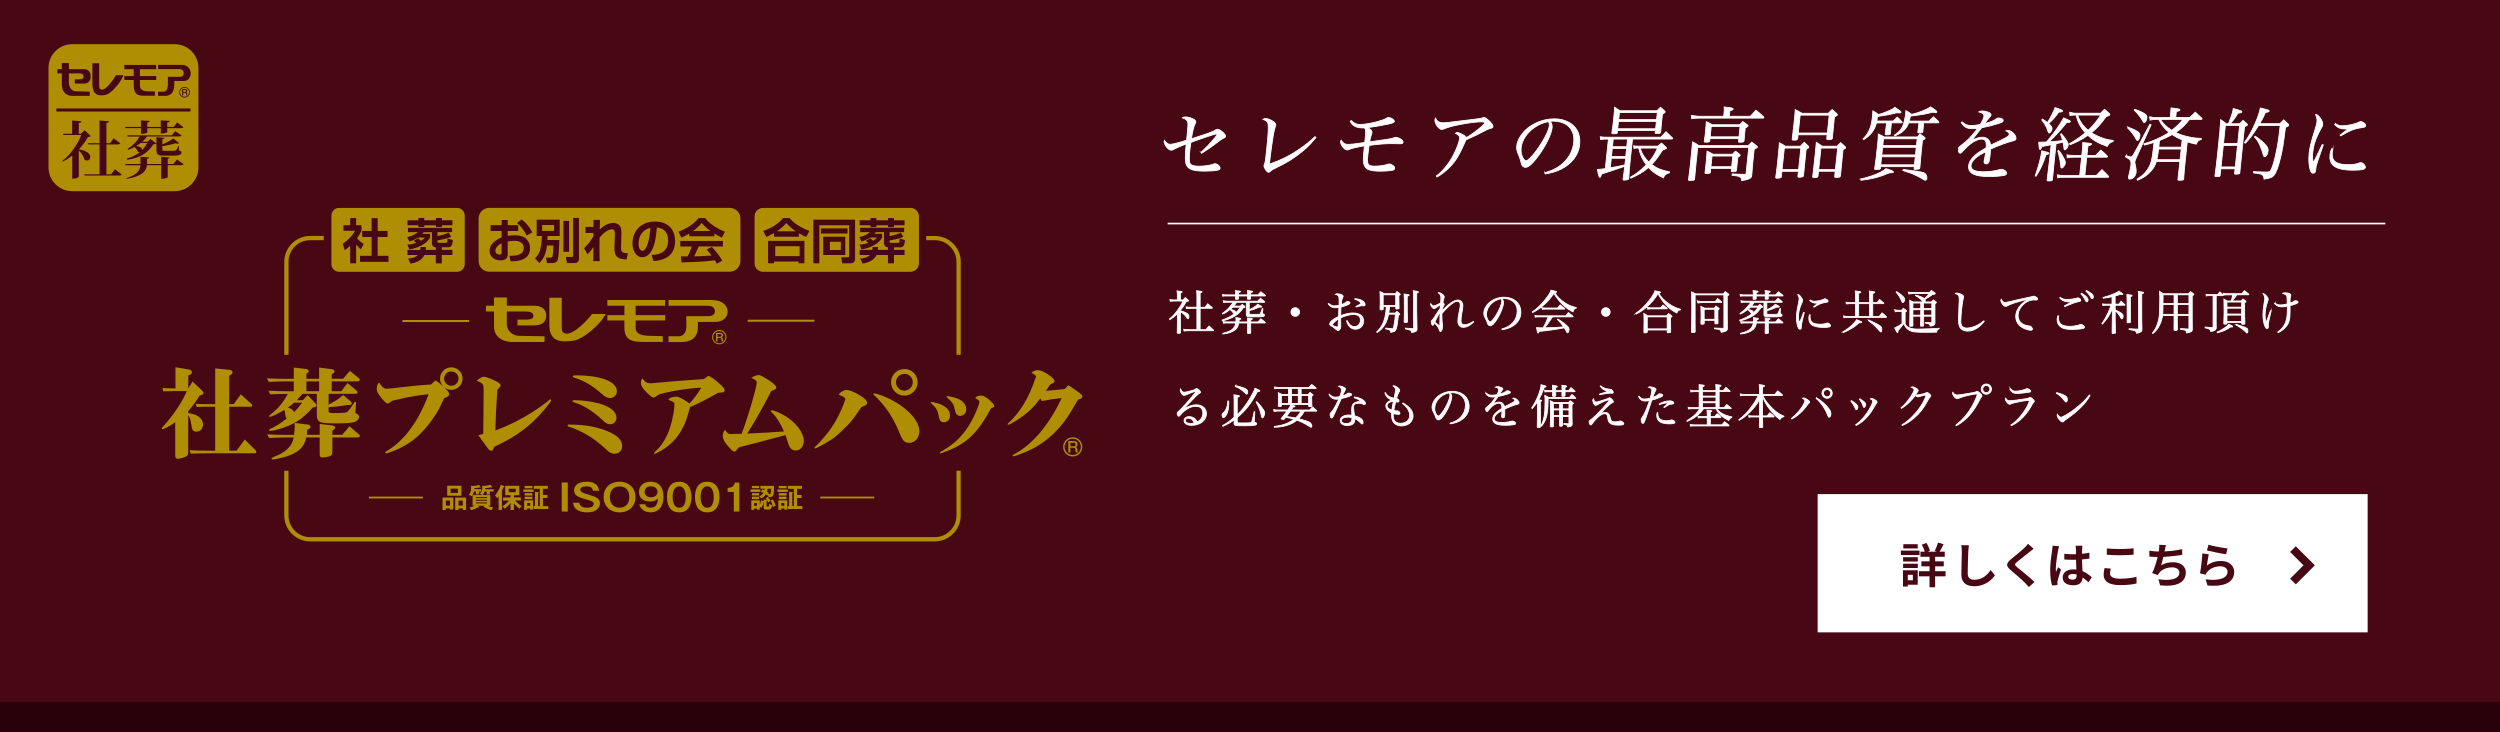 <?xml version="1.0" encoding="UTF-8"?><svg xmlns="http://www.w3.org/2000/svg" viewBox="0 0 850 249"><rect x="0" y="0" width="850" height="249" fill="#333333" stroke="none"/><defs><style>.d,.e{fill:#fff;}.f{fill:#af8e04;}.g{fill:#480813;}.h{fill:#28010a;}.i{fill:none;stroke:#480813;stroke-width:1.04px;}.i,.e{stroke-miterlimit:10;}.e{stroke:#fff;stroke-width:.28px;}.j{isolation:isolate;}</style></defs><g id="a"/><g id="b"><g id="c"><g><rect class="h" y="10.27" width="850" height="238.73"/><rect class="g" width="850" height="238.73"/><g><path class="f" d="M157.35,170.2h-1.45v1.71h1.45v-1.71Zm-1.45,2.65v.55h-1.13v-4.23h3.69v4.23h-1.11v-.55h-1.45Zm-2.7-5.26h2.51v-1.46h-2.51v1.46Zm3.67,.95h-4.82v-3.39h4.82v3.39Zm-3.88,1.65h-1.4v1.71h1.4v-1.71Zm-1.4,2.65v.55h-1.13v-4.23h3.64v4.06h-1.11v-.38h-1.4Z"/><path class="f" d="M165.59,170.82h-3.77v.34h3.77v-.34Zm0-.9h-3.77v.33h3.77v-.33Zm-3.77-.56h3.77v-.33h-3.77v.33Zm4.88-1.04v3.62h-.81c.31,.17,.88,.45,1.85,.63-.24,.26-.51,.66-.65,.9-.83-.21-1.91-.69-2.72-1.2l.37-.33h-2.3l.38,.3c.09,.07,.12,.09,.12,.15,0,.08-.1,.08-.14,.08-.06,0-.1,0-.18,0-.66,.32-1.49,.74-2.4,1-.19-.43-.5-.74-.63-.87,.6-.13,1.39-.41,1.84-.66h-.75v-3.62h3.24c-.12-.12-.46-.39-.8-.49,.79-.65,.88-1.16,.83-2.7l.43,.06c.68,.02,1.74-.15,2.38-.37l.55,.74s.05,.08,.05,.12c0,.05-.04,.07-.1,.07-.03,0-.21-.05-.22-.05-.82,.18-1.91,.26-2.1,.27,0,.16,0,.22-.02,.38h2.9v.78h-1.29v1.02h-1.06v-1.02h-.68c-.05,.12-.27,.69-.72,1.2h2.61Zm-3.9-.19h-1v-1.02h-.65c-.2,.88-.56,1.33-.84,1.62-.32-.3-.74-.43-.96-.49,.87-.77,.84-1.98,.81-3.12l.69,.12c.56,0,1.46-.13,2.03-.38l.46,.76s.04,.08,.04,.11c0,.05-.04,.08-.08,.08s-.07,0-.23-.09c-.8,.18-1.18,.23-1.82,.29,0,.14,0,.18-.02,.33h2.38v.78h-.82v1.02Z"/><path class="f" d="M172.97,167.34h2.38v-1.16h-2.38v1.16Zm1.77,6.03h-1.15v-2.38c-.77,1-1.42,1.53-2.02,1.98-.2-.31-.35-.45-.83-.79,1.04-.56,1.87-1.44,2.3-2.01h-2.01v-1.04h2.55v-.77h-1.81v-3.18h4.77v3.18h-1.58c.04,.12-.12,.17-.23,.18v.58h2.36v1.04h-1.95c.12,.14,1.06,1.22,2.24,1.94-.35,.28-.54,.48-.8,.86-.39-.28-1.08-.87-1.85-1.86v2.26Zm-4.08,0h-1.14v-4.59c-.31,.43-.39,.51-.49,.62-.14-.35-.48-.71-.72-.91,1.28-1.61,1.89-3.36,1.99-3.64l1.05,.42c.07,.03,.15,.06,.15,.17s-.13,.13-.24,.13c-.23,.57-.62,1.36-.71,1.52,.17,.05,.31,.1,.31,.19,0,.08-.08,.12-.19,.16v5.94Z"/><path class="f" d="M186.4,172.05v1.01h-4.94v-1.01h.43v-4.82l1.14,.05c.08,0,.19,.04,.19,.14,0,.09-.07,.12-.25,.18v4.46h.55v-5.88h-2v-.98h4.75v.98h-1.68v2.09h1.53v1.04h-1.53v2.74h1.82Zm-6.15-1.04h-1.04v.94h1.04v-.94Zm.76-1.31h-2.64v-.84h2.64v.84Zm0-1.23h-2.64v-.81h2.64v.81Zm0-2.45h-2.64v-.81h2.64v.81Zm-1.79,6.86v.48h-1.01v-3.24h3.03v3.14h-.99v-.38h-1.04Zm2.2-5.63h-3.49v-.84h3.49v.84Z"/><rect class="f" x="190.99" y="164.06" width="2.05" height="9.87"/><path class="f" d="M201.61,166.87c-.03-.31-.12-.59-.37-.93-.26-.35-.76-.56-1.74-.56-.48,0-2.19,0-2.19,1.1,0,.86,.65,1.07,3.46,1.92,1.64,.5,3.21,.98,3.21,2.73,0,1.07-.8,3.08-4.33,3.08-2.1,0-4.63-.68-4.78-3.28h2.15c.06,1.1,.86,1.69,2.58,1.69,.47,0,1.23-.06,1.72-.36,.3-.19,.55-.56,.55-.93,0-.78-.73-1.02-2.5-1.5-2.54-.7-4.19-1.25-4.19-3.13,0-1.06,.7-2.91,4.16-2.91,2.55,0,4,.79,4.38,3.08h-2.12Z"/><path class="f" d="M207.36,169c0,2.73,1.78,3.62,3.3,3.62,1.38,0,3.31-.75,3.31-3.62s-1.81-3.62-3.31-3.62-3.3,.83-3.3,3.62m8.71,0c0,3.07-2.22,5.21-5.42,5.21s-5.42-2.14-5.42-5.21,2.11-5.21,5.42-5.21,5.42,2.26,5.42,5.21"/><path class="f" d="M219.17,167.28c0,1.04,.82,1.79,2.13,1.79,1.75,0,2.25-1.07,2.25-1.82,0-.88-.64-1.9-2.24-1.9-1.78,0-2.14,1.24-2.14,1.93m.19,4.17c.25,.88,1.03,1.17,1.82,1.17,1.94,0,2.41-1.37,2.54-3.13-.33,.31-1.03,1.01-2.83,1.01-2.46,0-3.63-1.45-3.63-3.26,0-2.14,1.65-3.46,4-3.46s4.31,1.35,4.31,5.13c0,4.72-3.11,5.3-4.37,5.3-.36,0-3.32-.09-3.82-2.76h1.99Z"/><path class="f" d="M228.7,169c0,.54,0,3.63,2.23,3.63s2.22-3.09,2.22-3.63,0-3.63-2.22-3.63-2.23,3.05-2.23,3.63m6.39,0c0,1.77-.46,5.21-4.16,5.21s-4.16-3.43-4.16-5.21,.43-5.21,4.16-5.21,4.16,3.45,4.16,5.21"/><path class="f" d="M238.22,169c0,.54,0,3.63,2.23,3.63s2.22-3.09,2.22-3.63,0-3.63-2.22-3.63-2.23,3.05-2.23,3.63m6.39,0c0,1.77-.46,5.21-4.16,5.21s-4.16-3.43-4.16-5.21,.43-5.21,4.16-5.21,4.16,3.45,4.16,5.21"/><path class="f" d="M251.37,173.93h-1.88v-6.67h-2.11v-1.38c1.05-.05,2.06-.17,2.49-1.83h1.49v9.87Z"/><path class="f" d="M262.79,169.78c.36,.59,.76,1.69,.92,2.23-.43,.11-.56,.17-.94,.36-.16-.74-.39-1.52-.73-2.15l.75-.43Zm-1.81-3.6c-.05,.51-.14,.79-.2,1,.42,.26,.56,.38,.65,.45-.09,.1-.14,.17-.21,.28,.16,.05,.31,.1,.46,.1,.26,0,.33-.16,.4-.54,.05-.25,.09-.77,.09-1.29h-1.18Zm2.22-.96c-.04,1.77-.06,2.2-.27,2.99-.09,.35-.28,.84-1.26,.84-.17,0-.29-.02-.41-.04-.02-.16-.04-.36-.19-.86-.06,.11-.08,.19-.15,.36-.13-.12-.27-.25-.57-.45-.42,.67-.8,1.03-1.47,1.44-.29-.39-.55-.56-.74-.68,.7-.39,1.11-.76,1.39-1.24-.44-.24-.62-.31-.83-.38l.46-.85c.19,.07,.41,.16,.74,.33,.03-.12,.07-.27,.08-.52h-1.44v-.96h4.65Zm-5.85,5.79h-.92v.96h.92v-.96Zm.73-1.31h-2.43v-.84h2.43v.84Zm0-1.24h-2.43v-.8h2.43v.8Zm0-2.47h-2.44v-.78h2.44v.78Zm2.9,2.91c.28,.31,.56,.73,1.03,1.36-.2,.1-.61,.34-.81,.54-.2-.4-.27-.52-.37-.68,0,.05-.06,.08-.2,.17v1.76c0,.13,0,.25,.35,.25,.48,0,.49-.11,.58-1.04,.15,.11,.51,.38,.99,.46-.14,.84-.42,1.53-1.15,1.53h-.98c-.54,0-.76-.29-.76-.79v-1.85h-.05c-.08,.54-.25,1.25-.67,2.02-.14-.09-.31-.2-.61-.32v.97h-.97v-.38h-.92v.46h-.99v-3.25h2.87v1.65c.2-.49,.3-.84,.43-1.59l.9,.18v-.5l.91,.09c.1,0,.15,.02,.19,.04-.19-.29-.31-.42-.42-.55l.66-.52Zm-2.47-1.64h-3.33v-.86h3.33v.86Z"/><path class="f" d="M272.81,172.05v1.01h-4.94v-1.01h.43v-4.82l1.14,.05c.08,0,.19,.04,.19,.14,0,.09-.07,.12-.25,.18v4.46h.55v-5.88h-2v-.98h4.75v.98h-1.68v2.09h1.53v1.04h-1.53v2.74h1.82Zm-6.15-1.04h-1.04v.94h1.04v-.94Zm.76-1.31h-2.64v-.84h2.64v.84Zm0-1.23h-2.64v-.81h2.64v.81Zm0-2.45h-2.64v-.81h2.64v.81Zm-1.79,6.86v.48h-1.01v-3.24h3.03v3.14h-.99v-.38h-1.04Zm2.2-5.63h-3.49v-.84h3.49v.84Z"/><rect class="f" x="278.9" y="168.84" width="18.34" height=".63"/><rect class="f" x="125.44" y="168.84" width="18.34" height=".63"/><path class="f" d="M314.91,80.23v1.44h2.92c4.07,0,7.38,3.31,7.38,7.38v31.59h1.44v-31.59c0-4.86-3.95-8.82-8.82-8.82h-2.92Z"/><path class="f" d="M98.08,89.04c0-4.07,3.31-7.38,7.38-7.38h4.6v-1.44h-4.6c-4.86,0-8.81,3.96-8.81,8.82v31.59h1.44v-31.59Z"/><path class="f" d="M325.2,175.25c0,4.07-3.31,7.38-7.38,7.38H105.46c-4.07,0-7.38-3.31-7.38-7.38v-15.19h-1.44v15.19c0,4.86,3.95,8.82,8.81,8.82h212.37c4.86,0,8.82-3.95,8.82-8.82v-15.19h-1.44v15.19Z"/><path class="f" d="M153.82,86.7h-3.6v2.85h-2.05v-2.85h-3.88c-1.06,2.35-3.94,2.8-4.72,2.93l-.83-1.71c.49-.03,2.3-.15,3.31-1.22h-3.5v-1.73h4.32c.05-.38,.08-.54,.08-.98h1.86c0,.21-.05,.75-.06,.98h3.44v-.88c-.29,0-.78-.13-1.06-.51,0,0,0-.02-.02-.03-.18-.25-.26-.61-.26-.75v-3.86h-2.79c-.13,.21-.19,.29-.42,.57h2.57v1.32c-.18,.29-.39,.57-.61,.83-.68,.79-1.53,1.41-2.46,1.89-1.26,.66-2.66,1.07-3.95,1.27l-.53-1.27-.16-.37c.63-.05,1.63-.13,2.98-.59-.26-.26-.36-.36-.8-.73l.35-.2,1.15-.66c.18,.16,.43,.37,.72,.66,.08,.07,.14,.13,.22,.21,.13-.08,.23-.15,.33-.21,.54-.36,.75-.6,.97-.88h-2.3c-.26,.17-.82,.52-1.6,.88-.39,.18-.82,.35-1.33,.51l-.24-.51-.49-1.04c.39-.08,.86-.22,1.35-.4,.75-.27,1.55-.67,2.19-1.28h-3.29v-1.47h14.99v1.47h-4.97v1.3s.09-.02,.14-.03c1.24-.21,2.45-.53,3.68-1.13l.67,1.13,.19,.32c-1.25,.51-2.77,.89-4.17,1.12-.17,.03-.34,.06-.51,.08v.44c0,.16,0,.39,.39,.39h2.49c.26,0,.36-.13,.41-.25,.05-.09,.08-.38,.1-.67,.02-.23,.03-.45,.03-.57l1.82,.54v.03c-.08,.75-.16,1.44-.46,1.89-.22,.33-.56,.54-1.12,.54h-2.17v.88h3.6v1.73Zm-21.75,2.33h-9.67v-2.05h3.94v-6.39h-3.19v-2.07h3.19v-4.36h2.07v4.36h3.36v2.07h-3.36v6.39h3.66v2.05Zm-10.63-5.47c-.12-.14-.23-.25-.35-.41v6.38h-2.04v-5.91c-.83,.73-1.38,1.12-1.86,1.45l-.45-1.51-.21-.72c.55-.34,1.07-.74,1.57-1.18,.53-.46,.99-.94,1.41-1.44,.49-.58,.9-1.16,1.16-1.7,0-.02,.02-.03,.03-.05h-3.93v-1.91h2.28v-2.41h2.04v2.41h1.81v1.91s-.02,.03-.02,.05c-.35,.71-.64,1.24-.93,1.7-.18,.28-.36,.55-.55,.81,.22,.25,.41,.45,.6,.63,.72,.7,1.27,1.03,1.67,1.26l-.33,.63-.66,1.27c-.38-.35-.8-.77-1.23-1.27m22.8-6.97v.63h-2.02v-.63h-3.68v-1.7h3.68v-.75h2.02v.75h3.96v-.75h2.02v.75h3.6v1.7h-3.6v.63h-2.02v-.63h-3.96Zm13,15.06c.47-.47,.76-1.12,.76-1.83h0v-16.53c0-.07-.02-.14-.02-.21-.08-.98-.69-1.81-1.56-2.18-.31-.13-.65-.2-1.01-.2h-40.15c-.36,0-.7,.07-1.01,.2-.87,.37-1.48,1.2-1.56,2.18,0,.07-.02,.14-.02,.21v16.53h0c0,.72,.29,1.37,.76,1.84,.47,.47,1.12,.76,1.83,.76h40.15c.72,0,1.36-.29,1.83-.76"/><polygon class="f" points="282.16 83.56 282.16 84.99 285.89 84.99 285.89 83.56 285.89 82.21 282.16 82.21 282.16 83.56"/><path class="f" d="M267.31,75.84c-.84,1.04-1.83,1.92-2.99,2.69-.05,.04-.1,.08-.15,.11h6.37c-.06-.04-.1-.07-.16-.11-1.71-1.19-2.6-2.17-3.07-2.69"/><rect class="f" x="263.59" y="83.72" width="8.26" height="3.36"/><path class="f" d="M307.43,78.95h-4.97v1.3s.09-.02,.14-.03c1.24-.21,2.45-.53,3.68-1.13l.67,1.13,.19,.32c-1.25,.51-2.77,.89-4.17,1.12-.17,.03-.34,.06-.51,.08v.44c0,.16,0,.39,.39,.39h2.49c.26,0,.36-.13,.41-.25,.04-.09,.07-.38,.1-.67,.02-.23,.03-.45,.03-.57l1.82,.54v.03c-.08,.75-.16,1.44-.46,1.89-.22,.33-.56,.54-1.12,.54h-2.17v.88h3.6v1.73h-3.6v2.85h-2.05v-2.85h-3.88c-1.06,2.35-3.94,2.8-4.72,2.93l-.83-1.71c.49-.03,2.29-.15,3.3-1.22h-3.5v-1.73h4.32c.05-.38,.08-.54,.08-.98h1.86c0,.21-.05,.75-.07,.98h3.44v-.88c-.29,0-.78-.13-1.06-.51,0,0,0-.02-.02-.03-.18-.25-.26-.61-.26-.75v-3.86h-2.78c-.13,.21-.2,.29-.42,.57h2.57v1.32c-.18,.29-.39,.57-.61,.83-.68,.79-1.53,1.41-2.46,1.89-1.26,.66-2.66,1.07-3.95,1.27l-.53-1.27-.16-.37c.64-.05,1.63-.13,2.98-.59-.26-.26-.36-.36-.8-.73l.35-.2,1.15-.66c.18,.16,.43,.37,.72,.66,.08,.07,.14,.13,.22,.21,.13-.08,.23-.15,.33-.21,.54-.36,.75-.6,.97-.88h-2.3c-.26,.17-.81,.52-1.6,.88-.39,.18-.82,.35-1.33,.51l-.24-.51-.49-1.04c.39-.08,.86-.22,1.35-.4,.75-.27,1.55-.67,2.19-1.28h-3.29v-1.47h14.98v1.47Zm-16.7,9.04c0,1.55-1.25,1.55-1.65,1.55h-2.74l-.34-2.07h2.2c.2,0,.49,0,.49-.44v-10.43h-10.11v12.93h-2.05v-14.85h14.2v13.31Zm-11.63-9.46v-.88h9.06v1.76h-9.06v-.88Zm.78,5.03v-3.08h7.51v6.21h-7.51v-3.13Zm-6.37,5.95h-2.05v-.6h-8.26v.6h-2.05v-7.62h12.36v7.62Zm1.7-10.98l-.93,1.7-.18,.34c-.2-.09-.46-.21-.73-.34-.5-.24-1.09-.54-1.75-.92v1.17h-8.45v-1.22c-.76,.43-1.35,.73-1.86,.97-.28,.13-.53,.24-.75,.34l-.18-.34-.89-1.7v-.02c2.66-.88,5.12-2.35,6.75-4.37h2.21c.91,1.06,2.48,2.74,6.76,4.37v.02Zm22.76-1.94v.63h-2.02v-.63h-3.68v-1.7h3.68v-.75h2.02v.75h3.96v-.75h2.02v.75h3.6v1.7h-3.6v.63h-2.02v-.63h-3.96Zm11.59-5.9h-50.13c-.4,0-.78,.08-1.12,.23-.46,.2-.85,.51-1.15,.9-.37,.49-.61,1.09-.61,1.75v15.96c0,.98,.49,1.84,1.24,2.36,.01,0,.02,.02,.03,.03,.04,.03,.09,.05,.14,.07,.43,.26,.93,.42,1.47,.42h50.13c.51,0,.97-.14,1.39-.37,.72-.4,1.26-1.09,1.43-1.93,.04-.19,.06-.38,.06-.58v-15.96c0-.99-.5-1.87-1.27-2.39-.46-.31-1.01-.49-1.61-.49"/><rect class="f" x="184.33" y="76.51" width="4.05" height="1.99"/><path class="f" d="M217.65,80.23c-.21,.46-.34,.95-.42,1.44-.06,.39-.11,.79-.11,1.18,0,.27,.02,.5,.04,.72,.19,1.42,.92,1.71,1.26,1.71,.55,0,1.09-.6,1.55-1.71,.21-.52,.41-1.15,.58-1.89,.1-.44,.19-.92,.28-1.44,.08-.53,.16-1.09,.22-1.7,.04-.35,.08-.68,.1-1.06-.92,.21-1.63,.59-2.2,1.06-.58,.48-1.01,1.06-1.29,1.7"/><path class="f" d="M238.56,75.79c-.78,1.08-1.92,2.02-2.91,2.74l-.02,.02h5.93l-.02-.02c-1.75-1.29-2.56-2.23-2.98-2.74"/><path class="f" d="M168.44,85.29c0,.96,.83,1.27,1.37,1.27,.72,0,.72-.29,.72-.62v-3.22c-.29,.15-.8,.43-1.25,.85-.45,.42-.84,.99-.84,1.73"/><path class="f" d="M245.8,83.8h-8.26c-.62,1.45-1.03,2.38-1.53,3.36,.52,0,3.24-.06,5.91-.28-.36-.49-.78-1.03-1.65-2.02l1.73-.93c1.86,1.84,3.24,4.12,3.58,4.68l-1.86,1.06c-.18-.33-.29-.57-.65-1.16-2.1,.25-4.76,.57-11.34,.7l-.26-2.05c.21,0,1.96,.02,2.33,.02,.47-.9,1.02-2.23,1.4-3.37h-3.91v-1.9h14.5v1.9Zm-23.59,4.98l-.68-2.09c2.4-.11,4.64-.72,5.37-3.14,.16-.52,.27-1.1,.27-1.81,0-.03,0-.06,0-.08,0-.47-.06-.96-.18-1.44-.16-.62-.45-1.21-.92-1.7-.59-.61-1.45-1.06-2.74-1.16-.03,.34-.06,.73-.1,1.16-.05,.53-.11,1.1-.2,1.7-.07,.47-.15,.95-.25,1.44-.13,.64-.29,1.28-.5,1.89-.21,.63-.46,1.23-.76,1.74-.28,.47-1.32,2.18-3.19,2.18s-3.01-1.88-3.25-3.93c-.04-.3-.05-.6-.05-.9,0-.35,.05-.67,.09-1,.06-.5,.16-.98,.31-1.44,.2-.61,.45-1.19,.79-1.7,1.31-1.96,3.6-3.18,6.5-3.18s4.98,1.16,6.04,3.18c.27,.51,.48,1.08,.61,1.7,.09,.45,.14,.93,.15,1.44,0,.07,.02,.13,.02,.2,0,.61-.05,1.18-.15,1.69-.65,3.56-3.43,4.97-7.15,5.23m-9.22-.52c-2.7-.21-4.23-.62-4.11-4.17l.02-.54,.07-1.89,.06-1.44v-.35c.03-.52,.02-1-.13-1.35-.14-.34-.39-.55-.85-.55-.4,0-.99,.16-1.67,.55-.62,.35-1.31,.9-2.03,1.7-.17,.19-.34,.38-.51,.6,0,.32-.01,.59-.02,.84-.02,.7-.02,1.25-.03,1.89,0,.19,0,.38,0,.6,0,2.08,.05,3.83,.08,4.66h-2.2c0-.77,.03-4.12,.05-4.81-.93,1.47-1.56,2.09-1.99,2.49l-1.19-2.09c.19-.19,.5-.5,.84-.86,.46-.49,.99-1.11,1.54-1.89,.27-.39,.55-.81,.81-1.27v-1.17h-2.69v-2.04h2.7c0-.21,.02-2.35,.02-2.39h2.2c-.02,.39-.07,2.18-.08,3.27,.93-.9,2.65-2.23,4.67-2.23,1.08,0,1.91,.54,2.33,1.24,.21,.35,.31,.83,.35,1.45,.02,.31,.03,.65,.02,1.04l-.02,.66-.04,1.44-.06,1.89v.34c-.04,1.35-.07,2.26,2.32,2.22l-.47,2.15Zm-16.18-.23c0,1.16-.82,1.43-1.53,1.43h-2.54l-.37-2.09h2.04c.41,0,.42-.19,.42-.58v-12.66h1.99v13.89Zm-5.29-4.48v-8.44h1.94v10.52h-1.94v-2.09Zm-1.92,4.81c-.13,.36-.42,1.11-1.92,1.11h-1.73l-.37-1.86h1.47c.56,0,.67-.11,.75-.33,.18-.5,.31-2.68,.34-3.73v-.07h-2.21v.07c-.22,1.7-.58,3.9-2.59,5.93l-1.47-1.61c1.18-1.16,1.76-2.38,2.06-4.32,.09-.57,.16-1.18,.21-1.89,.03-.44,.05-.91,.08-1.41h-1.78v-5.54h7.83v5.54h-4.11c-.03,.59-.03,.8-.06,1.37h4.05v.05c-.01,.35-.04,1.06-.07,1.89-.08,1.79-.23,4.16-.48,4.81m-16,.52l-.44-1.91c1.91,0,4.87,.02,4.87-2.67,0-.28-.04-.53-.11-.75-.48-1.66-2.56-1.66-3.17-1.66-1.08,0-1.66,.13-2.15,.24v4.28c0,.6,0,2.12-2.59,2.12s-3.6-1.99-3.6-3.18c0-.37,.07-1.05,.47-1.81,.33-.61,.9-1.27,1.85-1.89,.5-.33,1.06-.64,1.8-.93v-2.18h-3.76v-2h3.76v-1.73h2.07v1.73h3.55v2h-3.55v1.67h.05c.45-.08,1.19-.22,2.29-.22,.81,0,1.45,.09,1.98,.22,.99,.24,1.55,.64,1.87,.9,.19,.17,.32,.35,.46,.53,.5,.63,.76,1.3,.86,1.89,.06,.33,.09,.64,.09,.88,0,3.63-3.29,4.5-6.61,4.45m7.36-9.85l-1.92,1.07c-.24-.54-.56-1.06-.9-1.58-.72-1.08-1.59-2.06-2.39-2.67l1.61-1.22c1.69,1.31,2.6,2.57,3.32,3.89,.09,.17,.19,.33,.28,.51m65.51-.21l-.74,1.41-.3,.58c-.3-.13-.7-.31-1.21-.58-.39-.2-.83-.45-1.36-.8v.93h-8.57v-.9c-.55,.33-1,.57-1.38,.77-.53,.28-.95,.46-1.24,.6l-.3-.6-.71-1.41c.25-.1,.46-.19,.69-.29,3.48-1.48,5.26-3.14,6.09-4.37h2.31c.83,1.05,2.33,2.73,6.06,4.37,.22,.1,.42,.2,.66,.29m5.25,9.96v-14.45c0-.25-.03-.5-.07-.73-.34-1.66-1.8-2.9-3.56-2.9h-81.75c-2.01,0-3.63,1.63-3.63,3.63v14.45c0,.25,.03,.5,.07,.73,.34,1.66,1.8,2.9,3.56,2.9h81.75c2.01,0,3.63-1.63,3.63-3.63"/><path class="f" d="M73.17,125.25l4.86,.5c.66,.07,1.02,.36,1.02,.83,0,.36-.2,.63-.63,.89l-.5,.33v9.61h1.55l2.41-3.34,3.54,3.24c.23,.2,.33,.36,.33,.56,0,.33-.2,.43-.76,.43h-7.07v14.93h2.51l2.78-3.8,3.6,3.57c.26,.26,.36,.46,.36,.66,0,.33-.23,.46-.83,.46h-16.12c-1.95,0-2.77,.03-5.35,.13l-.4-1.19c2.81,.16,3.24,.16,5.75,.16h2.94v-14.93h-2.21c-1.55,0-2.05,0-4.06,.1l-.36-1.09c2.25,.1,2.94,.1,4.43,.1h2.21v-12.16Zm-13.51,7.7c-1.39,0-2.08,.03-4.13,.1l-.3-1.12c2.21,.1,2.54,.1,4.43,.13v-7.2l4.49,.76c.73,.1,1.09,.43,1.09,.93,0,.4-.23,.69-.83,.96l-.4,.2v4.36l1.45-2.35,3.24,3.07c.33,.3,.46,.56,.46,.83,0,.4-.23,.59-.83,.73l-.43,.1c-1.32,2.15-2.61,3.9-3.93,5.35v.6c2.05,.43,2.68,.63,3.44,1.16,1.06,.73,1.59,1.68,1.59,2.81,0,1.42-.89,2.38-2.21,2.38-1.16,0-1.52-.53-1.75-2.38-.2-1.55-.4-2.18-1.06-3.24v12.79c0,.69-.23,1.02-.86,1.35-.83,.43-1.92,.69-2.68,.69-.59,0-.86-.3-.86-.99v-11.4c-1.88,1.29-3.9,2.38-4.33,2.38-.16,0-.26-.1-.26-.26,0-.13,.07-.27,.3-.46,3.63-4.03,6.64-8.49,8.23-12.26h-3.87Z"/><path class="f" d="M104.17,133.01h4.33v-3.34h-4.33v3.34Zm-4.2,3.9c-.59,.56-.93,.83-2.11,1.68,1.06,.2,1.78,.73,2.11,1.55,1.12-1.12,1.59-1.68,2.74-3.24h-2.74Zm4.66,7.43c.56,.1,.96,.4,.96,.79,0,.3-.23,.59-.66,.79l-.46,.2c-.07,.86-.07,.99-.16,1.72h4.39v-3.7l4.23,.5c.63,.1,1.02,.36,1.02,.76,0,.3-.23,.59-.63,.79l-.33,.2v1.45h3.34l2.51-2.91,3.14,2.71c.26,.2,.36,.36,.36,.59,0,.33-.26,.5-.86,.5h-8.49v4.99c0,.86-.3,1.22-1.16,1.49-.56,.17-1.68,.33-2.21,.33-.66,0-.93-.3-.93-1.02v-5.78h-4.56c-.69,3.3-2.71,5.22-6.84,6.48-1.62,.5-3.96,.99-4.63,.99-.2,0-.33-.13-.33-.26,0-.26,.17-.36,.86-.63,3.96-1.49,6.24-3.73,6.64-6.57h-2.44c-1.75,0-3.14,.03-5.95,.17l-.56-1.26c2.91,.17,3.93,.2,6.51,.2h2.58c.16-1.19,.23-2.05,.23-3.01q0-.56-.03-1.06l4.46,.56Zm-.66-18.9c.59,.07,.99,.36,.99,.73,0,.33-.26,.66-.63,.83l-.16,.07v1.72h4.33v-3.83l4.23,.56c.63,.07,1.02,.36,1.02,.76,0,.3-.26,.59-.66,.79l-.3,.16v1.55h3.87l2.31-2.68,3.07,2.51c.17,.13,.26,.33,.26,.56,0,.36-.26,.5-.86,.5h-8.66v3.34h3.27l2.11-2.77,3.01,2.54c.23,.2,.4,.46,.4,.69,0,.3-.26,.43-.86,.43h-8.99v3.7c.4-.2,.69-.4,.93-.53,1.75-.96,2.21-1.26,4.03-2.74l2.48,2.05c.23,.2,.43,.53,.43,.79,0,.33-.33,.53-.86,.53h-.73c-1.75,.33-4.33,.63-6.28,.76v1.26c0,.66,.23,.73,2.44,.73,.33,0,.73,0,1.26-.03,.63-.03,1.26-.07,1.29-.07,1.35,0,1.65-.3,3.5-3.14,.33-.56,.36-.59,.56-.59,.17,0,.3,.13,.3,.33l-.03,.46c-.07,.56-.23,2.48-.23,2.74,0,.23,.07,.33,.3,.43,.63,.26,.99,.69,.99,1.09,0,.89-.83,1.68-2.02,1.92-1.16,.26-2.91,.36-5.81,.36-5.85,0-6.54-.33-6.54-3.17v-6.87h-4.92c-.86,1.02-1.29,1.49-1.92,2.15h2.08l1.62-1.72,2.61,2.77c.23,.23,.4,.53,.4,.76,0,.33-.26,.53-.76,.59l-.46,.07c-3.11,3.44-5.38,5.09-8.69,6.38-2.41,.96-4.76,1.59-5.85,1.59-.23,0-.33-.1-.33-.27,0-.13,.1-.23,.36-.4,2.25-1.06,3.53-1.88,5.65-3.57-.4-.4-.46-.56-.56-1.59-.1-.66-.17-.99-.3-1.29-1.82,1.12-4.36,2.35-4.92,2.35-.13,0-.23-.1-.23-.23,0-.17,.07-.26,.63-.69,2.48-1.95,4.1-3.9,5.72-6.9-3.07,.03-3.54,.07-6.01,.17l-.56-1.26c2.91,.16,3.93,.2,6.51,.2h2.08v-3.34h-2.61c-1.68,0-3.07,.03-5.91,.17l-.59-1.22c2.94,.13,4,.16,6.51,.16h2.61v-3.83l4.1,.5Z"/><path class="f" d="M151,128.72c0,1.36,1.09,2.45,2.44,2.45s2.45-1.09,2.45-2.48-1.09-2.41-2.48-2.41-2.41,1.12-2.41,2.44m.2,3.14c1.16,1.16,1.49,1.62,1.49,2.11,0,.3-.16,.66-.36,.83-.1,.07-.53,.26-1.29,.59-.23,.43-.36,.73-.43,.86-.5,.99-.99,1.98-1.45,2.97-.69,1.35-3.04,4.72-4.56,6.44-2.87,3.34-5.55,5.29-9.71,7.2-1.42,.63-3.24,1.29-3.6,1.29-.16,0-.3-.13-.3-.26,0-.17,.13-.33,.43-.5,5.91-3.4,10.87-10.11,14.17-19l.13-.36c-1.85,.16-4.43,.53-7.57,1.12-1.49,.36-3.3,.76-4.2,.96-.53,.13-.66,.2-.93,.36l-.63,.46c-.23,.17-.43,.27-.56,.27-.5,0-1.62-1.09-2.71-2.61-.83-1.12-1.02-1.62-1.02-2.38,0-.99,.27-1.72,.79-2.18,.93,1.52,1.65,2.15,2.58,2.15,.33,0,.76-.03,1.22-.1,6.8-.79,10.44-1.16,13.84-1.35l1.52-1.39c.93,.56,1.16,.76,2.48,1.92v-.03c-.69-.93-.92-1.55-.92-2.51,0-2.11,1.72-3.83,3.83-3.83s3.83,1.72,3.83,3.83-1.72,3.83-3.83,3.83c-.83,0-1.45-.2-2.25-.73v.03Z"/><path class="f" d="M164.31,145.77l.07-4.59,.03-4.36,.03-3.83c0-1.82-.1-2.21-.59-2.64-.13-.13-.73-.43-1.72-.89,.59-.73,1.82-1.39,2.44-1.39,.33,0,1.95,.56,3.07,1.06,1.78,.79,2.58,1.39,2.58,1.92q0,.4-1.12,1.49c-.36,4.89-.59,9.51-.69,13.84,6.21-2.25,13.25-6.21,18.07-10.18,.36-.36,.5-.43,.63-.43,.17,0,.26,.13,.26,.3,0,.63-3.2,4.46-5.85,7-2.25,2.15-4.79,4.1-7.7,5.82-1.32,.79-1.65,.96-5.78,3.04-.43,1.06-.59,1.32-1.02,1.32-.33,0-.73-.23-1.02-.63l-.96-1.32-1.02-1.39q-1.02-1.42-1.39-1.92l1.68-.5v-1.72Z"/><path class="f" d="M206.82,129.48c1.95,.93,2.91,2.11,2.91,3.57,0,1.29-1.02,2.28-2.35,2.28-.89,0-1.65-.36-2.87-1.49-2.91-2.64-5.91-4.39-9.18-5.42-.53-.2-.56-.2-.56-.43,0-.33,.13-.36,1.42-.36,4.43,0,8.16,.66,10.64,1.85m-3.14,7.7c3.77,1.06,5.91,2.81,5.91,4.82,0,1.29-.89,2.25-2.15,2.25-.79,0-1.39-.3-2.35-1.22-3.54-3.27-6.48-5.12-9.91-6.24-.43-.13-.53-.2-.53-.43,0-.2,.13-.3,.43-.3,2.97,0,5.91,.4,8.59,1.12m-9.84,7.17c.13,0,.89,.03,1.95,.07,5.09,.13,10.14,1.49,13.35,3.53,1.55,.99,2.38,2.31,2.38,3.73,0,1.55-1.02,2.58-2.64,2.58-.63,0-1.19-.2-1.78-.59q-.2-.13-2.44-2.15c-3.11-2.81-7.5-5.32-11.33-6.47-.23-.1-.33-.17-.33-.36,0-.23,.2-.36,.46-.36,.13,0,.2,0,.4,.03"/><path class="f" d="M240.85,127.76c1.29,.63,1.82,.99,3.63,2.58,1.52,1.32,1.88,1.78,1.88,2.41,0,.26-.17,.5-.46,.63-.07,.03-.66,.1-1.82,.2-4.66,2.61-6.48,3.54-9.48,4.82-1.06,3.96-1.55,5.39-2.61,7.33-1.75,3.3-4.2,5.81-7.43,7.6-1.49,.83-1.82,.99-1.98,.99-.13,0-.23-.1-.23-.23,0-.1,.07-.2,.2-.33,2.05-1.88,3.2-3.5,4.43-6.18,1.16-2.51,2.31-7.5,2.31-9.98,0-.63-.03-.69-.46-.93-.5-.26-.92-.5-1.59-.76,.4-.5,.63-.66,1.22-.83,.46-.13,1.02-.2,1.42-.2,.96,0,2.11,.59,4.56,2.28,1.32-1.35,2.51-2.97,4-5.35-1.55,0-5.58,.46-9.35,1.09-4.79,1.02-5.06,1.09-6.15,1.95-.26,.2-.56,.3-.76,.3-.43,0-1.12-.53-2.35-1.75-1.42-1.42-1.92-2.28-1.92-3.24,0-.76,.13-1.16,.53-1.45,.86,1.19,1.62,1.62,2.77,1.62,.23,0,.73-.03,1.52-.13,1.92-.23,8.85-.79,16.59-1.32l1.52-1.12Z"/><path class="f" d="M254.16,147.42c2.61-.1,10.11-.53,12.39-.73-1.06-2.61-2.94-5.48-4.13-6.41-.26-.2-.33-.3-.33-.46,0-.2,.2-.33,.43-.33,.56,0,2.94,1.02,4.46,1.95,3.73,2.28,6.31,5.72,6.31,8.49,0,1.85-1.19,3.24-2.74,3.24-1.45,0-2.18-.86-2.84-3.3-.3-.96-.4-1.32-.63-1.95l-.69,.2c-.3,.07-2.38,.59-4.2,1.09l-4.76,1.29-4.56,1.16-1.78,.5c-.2,.27-.4,.5-.43,.59-.43,.59-.69,.79-.99,.79-.46,0-.83-.33-2.44-2.21-.96-1.09-1.49-2.15-1.49-3.07,0-.33,.1-.79,.23-1.29,.16-.43,.23-.56,.59-.76,.83,1.16,1.02,1.36,1.68,1.36,.26,0,.69,0,1.19-.03,.43,0,1.09,0,1.88-.03h.83l.1-.26,.1-.3c1.95-5.02,4.96-15.36,4.96-16.92,0-.33-.2-.63-.63-.89q-.07-.07-.73-.43l-.5-.26c.59-.46,1.88-.93,2.58-.93,.43,0,1.39,.5,2.84,1.42,2.08,1.29,3.07,2.25,3.07,2.87,0,.4-.46,.73-1.72,1.16-2.15,4.3-5.52,10.31-8.03,14.21l-.17,.26h.13Z"/><path class="f" d="M304.63,129.95c0,1.6,1.29,2.88,2.84,2.88s2.88-1.29,2.88-2.88-1.29-2.85-2.92-2.85c-1.52,0-2.81,1.32-2.81,2.85m7.37,.04c0,2.49-2.03,4.52-4.52,4.52s-4.52-2.03-4.52-4.56,2.07-4.48,4.6-4.48,4.44,2.06,4.44,4.52m-14.19,3.86c2.73,.66,6.86,2.69,9.43,4.72,3.43,2.69,5.34,5.54,5.34,8.03,0,2.3-1.48,3.98-3.51,3.98-.66,0-1.36-.27-1.79-.7q-.66-.7-1.75-3.43c-1.99-4.76-4.64-8.65-8.18-11.96-.31-.27-.39-.39-.39-.51s.12-.23,.23-.23c.08,0,.16,0,.31,.04l.31,.08Zm-10.02,11.11c-3.12,3.23-4.76,4.48-8.22,6.35-1.48,.82-2.3,1.17-2.53,1.17-.08,0-.19-.08-.19-.19q0-.16,1.72-1.79c4.05-4.4,5.96-7.41,8.22-12.94,.27-.78,.43-1.29,.47-1.36,.12-.23,.16-.43,.16-.55,0-.19-.27-.51-.66-.74-.16-.12-.2-.12-1.01-.47-.35-.16-.35-.19-.62-.31,.74-.9,1.91-1.56,2.73-1.56s2.53,.66,4.29,1.72c1.91,1.13,2.65,1.87,2.65,2.69,0,.58-.35,.82-1.87,1.4-2.96,4.25-3.51,4.95-5.11,6.59"/><path class="f" d="M324.26,135.1c2.71,.66,4.26,2.18,4.26,4.1,0,1.25-.89,2.21-2.08,2.21-.56,0-1.02-.26-1.32-.69q-.23-.36-.59-1.92c-.23-1.32-1.06-2.48-2.54-3.63-.1-.1-.13-.17-.13-.26,0-.13,.1-.23,.26-.23,.3,0,1.16,.16,2.15,.43m-4.06,18.9c-.26,.1-.36,.13-.43,.13-.13,0-.23-.1-.23-.2s.1-.23,.36-.36c3.7-2.11,6.18-4.23,8.29-7.1,1.42-1.92,2.68-4.16,3.87-7,.63-1.55,.93-2.44,.93-2.84,0-.33-.53-.83-1.45-1.32,.3-.5,1.09-.83,1.98-.83,.66,0,1.19,.23,2.31,1.06,1.19,.89,2.21,2.05,2.21,2.54,0,.1-.07,.23-.17,.3-.1,.07-.3,.17-.56,.26-.1,.07-.23,.13-.4,.23-4.53,8.42-8.39,12.09-15.63,14.74l-1.09,.4Zm-1.32-16.85c2.61,.76,4.1,2.28,4.1,4.16,0,1.29-.89,2.25-2.08,2.25-.59,0-1.09-.26-1.35-.73q-.23-.36-.53-1.95c-.2-1.32-.99-2.58-2.41-3.73-.1-.1-.13-.16-.13-.23,0-.16,.1-.26,.26-.26,.26,0,1.16,.2,2.15,.5"/><path class="f" d="M353.71,135.45c-2.15,2.83-3.44,4.16-5.8,5.9-2.05,1.53-4.64,3.07-5.11,3.07-.1,0-.21-.1-.21-.2s.07-.2,.34-.44c3.82-3.51,6.85-8.46,8.93-14.66,.1-.27,.2-.58,.24-.61,.07-.2,.14-.41,.14-.55s-.17-.34-.48-.58q-.07-.03-.58-.34c-.17-.1-.21-.14-.48-.27,.34-.51,1.33-.92,2.22-.92,1.64,0,5.63,2.66,5.63,3.75,0,.38-.2,.55-1.5,1.13-.17,.24-.51,.78-1.09,1.64l-.31,.44-.07,.07h.21l2.45-.24,2.83-.27,.89-.1,1.26-1.3q1.09,.65,3.07,2.08c1.43,1.06,1.71,1.33,1.71,1.77,0,.24-.14,.48-.34,.61q-.07,0-.68,.27c-.2,.07-.24,.07-.48,.2l-.31,.51q-.14,.24-2.11,3.61c-3.24,5.46-7.84,9.89-12.99,12.55-2.11,1.06-5.93,2.56-6.55,2.56-.14,0-.24-.1-.24-.2,0-.17,.14-.31,.71-.61,6.14-3.27,11.8-10.06,15.93-18.96l-.41,.03c-1.47,.17-2.39,.31-2.76,.34l-1.5,.27-1.6,.27-.48,.07-.48-.89Z"/><path class="f" d="M365.04,151.73h-1.11v-1.22h1.11c.35,0,.67,.1,.67,.6,0,.41-.24,.62-.67,.62m.7,.27v-.02c.13-.04,.64-.23,.64-.98,0-.65-.44-1.05-1.28-1.05h-1.86v3.89h.68v-1.6h1c.63,0,.77,.32,.77,1.03,0,.19,0,.4,.1,.57h.73c-.15-.16-.21-.57-.21-1.02,0-.62-.34-.79-.58-.82"/><path class="f" d="M364.72,154.71c-1.54,0-2.78-1.25-2.78-2.78s1.25-2.78,2.78-2.78,2.78,1.25,2.78,2.78-1.24,2.78-2.78,2.78m0-6.04c-1.8,0-3.26,1.46-3.26,3.27s1.46,3.26,3.26,3.26,3.26-1.46,3.26-3.26-1.46-3.27-3.26-3.27"/><path class="f" d="M185.12,114.34s-7.97-.15-8.63-.15c-1.87,0-4.17-1.43-4.17-4.02v-4.26h6.43c1.81,0,2.62,.58,2.62,1.53,0,.83-.87,1.23-2.43,1.23h-3v1.97h5.55c2.99,0,4.24-1.37,4.24-3.28,0-2.03-1.31-3.41-4.14-3.41h-9.26v-2.8h-4.36v2.8h-2.74v1.96h2.74v5.05c0,5.48,6.25,5.33,6.25,5.33h10.91v-1.96Z"/><path class="f" d="M205.93,106.75h-4.66c-.35,.65-6.36,7.83-9.33,6.53-.89-.39-.95-.78-.95-2.9v-9.15h-4.2v9.41c0,5.07,3.45,5.41,5.1,5.41,4.09,0,5.02-.87,6.3-1.56,1.68-.91,6.34-4.67,7.74-7.75"/><path class="f" d="M206.5,107.15v1.81h5.79v2.25c0,4.38,2.35,5.04,6.34,5.04h6.72v-1.96s-2.99-.1-4.17-.1c-2.98,0-5.06-.61-5.06-2.69v-2.55h10.03v-1.81h-10.03v-3.19h10.03v-1.96h-19.64v1.96h5.79v3.19h-5.79Z"/><path class="f" d="M241.97,102h-14.67v1.96h13.36c1.06,0,2.41,.4,2.41,1.86,0,.93-.59,1.68-2.41,1.68h-7.31s0,2.11,0,3.49c0,1.99-.94,3.35-2.6,3.35h-3.45v1.96h4.15c3.05,0,5.83-1.03,5.83-5.2,0-.77,0-1.64,0-1.64h5.83c5.86,0,5.97-7.46-1.14-7.46"/><path class="f" d="M244.79,114.49h-.83v-.91h.83c.26,0,.51,.08,.51,.45,0,.31-.18,.46-.5,.46m.53,.21h0c.1-.04,.48-.19,.48-.74,0-.49-.33-.79-.96-.79h-1.39v2.91h.51v-1.2h.75c.47,0,.58,.24,.58,.77,0,.15,0,.3,.08,.43h.55c-.11-.12-.16-.43-.16-.76,0-.46-.26-.59-.43-.62"/><path class="f" d="M244.55,116.72c-1.15,0-2.08-.93-2.08-2.08s.93-2.08,2.08-2.08,2.08,.93,2.08,2.08-.93,2.08-2.08,2.08m2.45-2.08c0-1.35-1.09-2.45-2.44-2.45s-2.44,1.1-2.44,2.45,1.09,2.44,2.44,2.44,2.44-1.09,2.44-2.44"/><rect class="f" x="136.85" y="108.8" width="22.67" height=".69"/><rect class="f" x="254.21" y="108.7" width="22.67" height=".69"/></g><g><path class="e" d="M408.33,51.81c1.56-1.41,3.24-3.17,4.7-4.96,.47-.57,.78-1,.79-1.11,.01-.11-.06-.19-.17-.19-.41,0-1.33,.27-3.78,1.11-3.37,1.14-3.85,1.33-4.98,1.76-.19,1.25-.23,1.71-.32,2.5-.29,2.74-.29,4.01,.05,4.64,.34,.65,1.26,.95,2.96,.95,1.9,0,3.8-.27,4.98-.71,.37-.14,.42-.16,.56-.16,.24,0,.63,.16,1.01,.43,.5,.35,.73,.76,.69,1.14-.03,.33-.27,.54-.69,.62-.95,.24-2.56,.35-4.51,.35-3.85,0-5.58-.57-6.23-2.09-.49-1.06-.5-2.74-.09-7.16q-.26,.14-1.39,.57c-.2,.08-.57,.24-1.11,.46-.29,.14-.6,.27-.88,.41-.4,.16-.43,.19-.8,.41-.38,.22-.63,.3-.9,.3-.57,0-1.25-.54-1.83-1.41-.4-.6-.63-1.25-.59-1.63,0-.08,.05-.19,.09-.33,.74,1,1.27,1.36,2.05,1.36,.68,0,3.41-.71,5.52-1.41,.48-5.13,.51-5.37,.39-6.05-.14-.73-.72-1.19-1.85-1.52,.27-.27,.5-.35,.96-.35,.92,0,2.05,.33,2.92,.81,.51,.3,.75,.65,.71,1q-.02,.16-.29,.65c-.4,.71-.83,2.5-1.23,4.99,3.26-1.06,5.19-1.68,6.04-2.01q1.55-.57,2.11-.95c.29-.22,.46-.27,.73-.27,.52,0,1.23,.43,1.99,1.17,.54,.54,.75,.87,.72,1.19-.04,.38-.19,.49-.84,.73-.28,.11-1.04,.65-3.08,2.22-1.38,1.03-2.38,1.71-4.2,2.85l-.24-.33Z"/><path class="e" d="M447.4,46.79c-1.71,2.09-2.68,3.09-4.52,4.61-2.67,2.22-5.46,3.99-8.77,5.53-1.6,.79-1.63,.79-2.17,1.3-.24,.24-.45,.35-.66,.35-.54,0-1.62-1.6-1.54-2.33q.01-.14,.19-.49c.25-.6,.34-1.22,.65-4.15,.63-5.99,.77-8.62,.52-9.63-.17-.68-.57-1-1.72-1.41,.35-.22,.54-.27,.87-.27,.57,0,1.38,.24,2.1,.65,1,.57,1.48,1.11,1.43,1.65q-.02,.16-.2,.57c-.18,.43-.42,1.44-.63,2.68-.31,1.65-.99,6.59-1.2,8.6-.03,.27-.08,.76-.14,1.36,4.06-1.44,6.6-2.69,9.75-4.8,2.22-1.49,4.26-3.12,5.74-4.56l.32,.33Z"/><path class="e" d="M459.45,41.02c1.09,.98,1.82,1.3,2.85,1.3,1.6,0,4.06-.41,6.24-1.03,1.59-.46,2.21-.68,3-1.17,.2-.11,.37-.16,.56-.16,.84,0,2.03,.79,1.98,1.3-.04,.35-.61,.62-2,.92-3.35,.68-5.64,1.06-7.2,1.17,1.26,.65,1.65,1.08,1.58,1.76q-.02,.19-.22,.79c-.19,.52-.39,1.36-.54,2.33,1.46-.22,6.03-.87,6.47-.95,.83-.14,1.36-.27,1.84-.46,.23-.08,.42-.14,.58-.14,.41,0,1.14,.27,1.7,.62,.51,.33,.79,.73,.76,1.06s-.35,.52-.89,.52h-.33c-.46-.03-1.7-.05-2.49-.05-2.44,0-4.08,.14-7.84,.6-.23,1.63-.33,2.33-.4,3.04-.21,1.95-.2,2.63,.02,3.15,.26,.62,.91,.87,2.13,.87,1.82,0,3.63-.27,4.82-.71,.08-.03,.2-.05,.3-.05,.33,0,.82,.22,1.24,.54s.61,.62,.58,.95c-.04,.38-.33,.6-.89,.71-.91,.16-2.55,.27-3.8,.27-3.47,0-4.94-.49-5.56-1.82-.42-.9-.51-1.87-.34-3.74q.01-.38,.2-2.17,.03-.33,.09-.87c-2.09,.3-4.15,.79-5.14,1.19-.34,.16-.48,.19-.67,.19-.38,0-.77-.19-1.18-.6-.64-.62-1.18-1.68-1.12-2.22,.02-.19,.09-.33,.22-.52,.6,1.03,1.25,1.46,2.31,1.46,.81,0,2.1-.14,5.68-.65,.08-.46,.08-.49,.12-.87,.33-3.15,.3-3.61-.25-4.12-.25,.03-.46,.03-.6,.03-1.41,0-2.49-.33-3.21-.95-.32-.27-.54-.54-1.01-1.22l.41-.3Z"/><path class="e" d="M488.39,59.81c2.18-1.65,4.14-4.04,5.63-6.83,1.11-2.06,2.12-4.72,2.25-5.91,.08-.73-.38-1.27-1.42-1.74,.18-.19,.38-.27,.65-.27,.35,0,1.26,.35,2,.79,.67,.38,.91,.6,1.07,.95,1.33-.76,3.97-2.69,5.26-3.88,.69-.6,.93-.9,.95-1.08,.03-.33-.28-.41-1.56-.41-1.79,0-6.5,.73-9.51,1.49-1.06,.27-2.04,.6-2.87,.95-.17,.08-.45,.14-.64,.14-.6,0-1.49-.81-1.98-1.82-.24-.52-.4-1.14-.36-1.46,.02-.19,.09-.38,.25-.62,.37,1.11,1.19,1.63,2.51,1.63,.98,0,1.47-.05,6.61-.71,.25-.03,.85-.11,1.89-.22,4.25-.49,4.48-.54,5.07-.81,.17-.05,.23-.08,.36-.08,.3,0,.76,.27,1.35,.79,1.07,.89,1.76,1.82,1.71,2.28-.04,.41-.22,.52-1.05,.73-.45,.14-.76,.24-1.39,.57-2.38,1.27-3.67,1.9-6.74,3.28-.21,.46-.24,.52-.54,1.22-1.61,3.72-2.89,5.83-4.72,7.76-1.49,1.55-2.97,2.74-4.58,3.63l-.23-.35Z"/><path class="e" d="M525.22,58.73c3.02-.87,5.01-1.98,6.74-3.77,1.79-1.82,2.84-4.04,3.1-6.54,.28-2.63-.56-4.72-2.43-5.99-1.11-.79-2.85-1.25-4.56-1.25-.33,0-.52,0-.95,.05,.55,.95,.69,1.46,.6,2.25-.22,2.12-2.16,6.07-4.57,9.38-1.99,2.71-3.46,4.04-4.46,4.04-.46,0-.87-.22-1.13-.57-.21-.33-.25-.43-.58-1.74-.17-.71-.3-1.03-.93-2.55-.34-.87-.46-1.6-.36-2.47,.18-1.71,1.31-3.72,3-5.37,2.44-2.33,6.17-3.8,9.73-3.8,2.74,0,5.17,.89,6.73,2.49,1.57,1.6,2.21,3.74,1.93,6.37-.36,3.39-2.65,6.4-6.26,8.22-1.66,.84-3.12,1.27-5.46,1.68l-.14-.46Zm-8.03-8.43c-.14,1.3,.13,2.63,.71,3.58,.33,.49,.65,.79,.95,.79,.6,0,2.05-1.46,3.6-3.58,2.34-3.2,4.15-6.7,4.32-8.38,.04-.41,0-.68-.24-1.36-4.81,.84-8.91,4.77-9.35,8.95Z"/><path class="e" d="M546.85,47.28h-.27c-.89,0-1.69,.05-2.4,.16l-.09-.95c.8,.14,1.2,.16,2.56,.16h18.03c.76-.81,1.01-1.06,1.77-1.87,.71,.71,1.43,1.38,2.09,2.03,.15,.14,.19,.22,.19,.3s-.15,.16-.26,.16h-13.42l-.75,7.1c-.27,2.58-.41,4.12-.53,6.37-.05,.19-.11,.27-.28,.33-.2,.08-1,.19-1.35,.19-.22,0-.32-.08-.3-.27v-.05c.35-2.49,.42-3.2,.55-4.39q-3.72,1.3-7.87,2.63c-.26,.92-.33,1.11-.58,1.11-.27,0-.43-.52-.83-2.68,.98-.05,1.28-.08,2.69-.27l1.06-10.06Zm.65,9.76c2.38-.41,3.23-.57,4.96-.98l.24-2.25h-4.85l-.34,3.23Zm.4-3.85h4.85l.28-2.69h-4.85l-.28,2.69Zm1.99-8.08v.08c-.03,.22-.34,.3-1.21,.3-.54,0-.67-.05-.65-.27,0-.03,0-.05,0-.05,.29-1.95,.41-2.82,.66-5.29,.19-1.82,.21-2.25,.25-3.42,.82,.49,1.07,.65,1.85,1.19h12.61c.46-.52,.61-.68,1.13-1.19,.7,.54,.9,.73,1.49,1.33,.12,.14,.17,.22,.16,.3q-.02,.16-.95,.76c-.38,3.58-.5,4.72-.58,6.05v.03c-.06,.24-.09,.3-.26,.35-.2,.08-.64,.11-1.23,.11-.35,0-.43-.05-.41-.27l.07-.71h-12.88l-.07,.71Zm-1.64,4.77h4.85l.27-2.6h-4.85l-.27,2.6Zm2.04-8.6l-.26,2.49h12.88l.26-2.49h-12.88Zm13.2-3.01h-12.88l-.25,2.39h12.88l.25-2.39Zm.15,11.44c.54-.49,.72-.62,1.28-1.08,.64,.57,.81,.76,1.48,1.38,.15,.16,.22,.27,.21,.35-.02,.16-.13,.24-1.32,.65-1.68,2.6-2.47,3.63-3.71,4.91,1.83,1.38,3.26,1.95,6.05,2.49l-.04,.35c-.58,.14-.87,.27-1.25,.57-.45,.38-.58,.6-.77,1.14-2.4-1.11-3.62-1.95-5.08-3.53-1.82,1.57-3.29,2.44-5.99,3.63l-.19-.3c2.1-1.19,3.4-2.2,5.44-4.26-1.38-1.84-2-3.17-2.6-5.69h-.24c-.43,0-.87,.05-1.37,.14l-.09-.9c.5,.11,.83,.14,1.53,.14h6.67Zm-6,.62c.56,1.6,.76,2.01,1.35,2.87,.5,.71,.95,1.27,1.62,1.9,1.39-1.65,1.98-2.63,2.97-4.77h-5.94Z"/><path class="e" d="M594.4,49.51c.36-.35,.76-.76,1.18-1.19,.83,.6,1.08,.79,1.75,1.36,.15,.16,.19,.22,.18,.33-.02,.19-.05,.22-1.08,.73l-.46,4.39c-.07,.9-.12,1.71-.21,2.5-.1,1.22-.11,1.3-.16,2.01-.1,.71-.37,.98-1.22,1.27-.48,.19-1.04,.33-2.2,.52,0-.71-.19-1.03-.7-1.3-.41-.24-.99-.35-2.58-.52l.05-.49c1.94,.11,2.83,.16,4.4,.16,.22-.03,.29-.14,.32-.46l.91-8.68h-17.35l-.58,5.53c-.21,2.03-.27,2.6-.51,5.37-.07,.16-.13,.22-.35,.24-.3,.05-.91,.11-1.29,.11-.3,0-.37-.05-.41-.24,.42-3.25,.46-3.61,.54-4.39,.52-4.99,.66-6.54,.82-8.54,1.03,.52,1.34,.68,2.22,1.3h16.7Zm.72-9.98c.82-.87,1.07-1.14,1.9-2.06,1.2,.95,1.55,1.25,2.61,2.25,.07,.08,.12,.16,.11,.22-.01,.14-.13,.22-.29,.22h-21.69c-.73,0-1.96,.08-2.6,.19l-.12-1.14c.85,.16,2.16,.33,2.73,.33h8.27l.16-1.55c.05-.43,.06-.81,0-1.63,2.73,.3,3.1,.38,3.07,.73-.02,.19-.25,.33-1.12,.62l-.19,1.82h7.16Zm-3.58,2.87c.43-.46,.55-.62,1.04-1.08,.73,.52,.96,.68,1.61,1.19,.15,.14,.17,.19,.16,.27-.02,.16-.05,.19-.97,.76-.05,.49-.1,.92-.12,1.17-.06,.6-.11,1-.28,3.2-.02,.22-.08,.27-.31,.35-.17,.05-.85,.11-1.23,.11-.27,0-.37-.08-.35-.3l.1-.92h-9.79l-.07,.71s0,.05,0,.08c-.03,.27-.39,.41-1.21,.41-.6,0-.7-.05-.67-.3v-.08c.21-1.44,.31-2.09,.45-3.44,.14-1.36,.2-2.12,.25-3.17,.96,.41,1.21,.57,2.03,1.06h9.38Zm-2.49,10.03c.43-.46,.55-.6,1.03-1.03,.71,.49,.91,.65,1.5,1.19,.1,.11,.12,.16,.11,.22q-.01,.14-.83,.71l-.11,1.08c-.05,.46-.12,1.11-.21,1.95-.02,.49-.08,.98-.12,1.41-.06,.33-.45,.43-1.48,.43-.24,0-.32-.05-.33-.19l.1-.92h-7.05l-.14,1.36c-.08,.24-.31,.33-.96,.35-.19,0-.33,.03-.41,.03h-.05c-.3,0-.42-.11-.4-.35l.44-3.93c.15-1.46,.23-2.44,.27-3.36,.9,.43,1.19,.57,2.03,1.06h6.62Zm-7.59-5.91h9.79l.37-3.5h-9.79l-.37,3.5Zm.26,10.14h7.05l.38-3.61h-7.05l-.38,3.61Z"/><path class="e" d="M605.65,60.11c-.06,.35-.26,.43-1.11,.46-.14,0-.27,.03-.38,.03h-.05c-.3,0-.4-.11-.37-.41,.24-1.52,.37-2.47,.59-4.58,.4-3.82,.62-6.18,.66-7.08,.93,.46,1.18,.62,2.04,1.19h5.1c.55-.6,.73-.79,1.34-1.36,.62,.57,.79,.73,1.33,1.3,.17,.24,.21,.33,.2,.43q-.02,.19-.92,.73c-.23,2.2-.72,7.16-.88,8.87-.05,.24-.12,.35-.31,.41-.17,.08-.86,.16-1.24,.16-.24,0-.34-.08-.37-.33l.18-1.68h-5.61l-.19,1.84Zm.26-2.47h5.61l.77-7.29h-5.61l-.77,7.29Zm5.31-10.52c-.07,.43-.35,.54-1.33,.54-.46,0-.54-.05-.56-.3,.29-2.25,.35-2.82,.61-5.29,.24-2.31,.37-3.47,.45-4.83,.98,.52,1.28,.68,2.28,1.27h8.97c.55-.6,.73-.76,1.3-1.27,.7,.6,.92,.79,1.59,1.41,.15,.16,.19,.27,.18,.38-.02,.19-.23,.35-1,.73-.25,2.41-.53,5.29-.7,7.16-.03,.24-.09,.35-.29,.43-.17,.08-.78,.16-1.13,.16-.38,0-.51-.08-.5-.41l.13-1.27h-9.87l-.13,1.27Zm.2-1.9h9.87l.64-6.07h-9.87l-.64,6.07Zm5.77,7.02c.13-1.27,.2-2.14,.35-3.88,.87,.54,1.14,.73,2,1.36h5.07c.52-.54,.67-.71,1.22-1.25,.69,.62,.89,.81,1.51,1.38,.15,.16,.19,.24,.18,.38-.02,.19-.23,.35-.88,.62l-.15,1.44c-.29,2.71-.64,6.32-.73,7.48-.05,.24-.12,.35-.32,.43-.17,.08-.8,.16-1.21,.16-.33,0-.45-.11-.45-.41l.18-1.71h-5.67l-.17,1.65c-.09,.35-.26,.43-.95,.49-.24,0-.44,.03-.46,.03h-.05c-.24,0-.34-.08-.35-.3l.88-7.89Zm1.17,5.4h5.67l.77-7.29h-5.67l-.77,7.29Z"/><path class="e" d="M632.67,60.84c3.75-.84,7.09-2.2,8.56-3.5,2.02,.62,2.57,.87,2.53,1.17-.01,.14-.24,.24-.59,.24h-.24c-.19,0-.3,0-.57,.03-3.18,1.38-5.83,2.09-9.62,2.52l-.06-.46Zm10.41-19.06c-.13,1.22-.23,2.22-.29,2.98-.01,.11-.02,.22-.03,.27,0,.08-.02,.19-.03,.33-.02,.22-.06,.3-.15,.35-.14,.08-.64,.14-1.21,.14-.3,0-.42-.08-.4-.27,0,0,0-.03,0-.05q.17-1.06,.47-3.74h-3.44c-.67,2.49-1.84,4.07-4.31,5.69l-.27-.27c1.17-1.11,1.86-2.17,2.42-3.69,.38-1.03,.62-2.25,.81-4.1,.07-.65,.1-.95,.13-1.74,.9,.49,1.12,.68,1.88,1.25,1.2-.3,2.55-.79,3.97-1.44,.71-.33,1-.49,1.65-1,1.62,1.06,2.1,1.46,2.07,1.68-.02,.16-.19,.24-.49,.24-.16,0-.38-.03-.89-.08-1.95,.52-4.19,.95-6.64,1.27-.01,.14-.02,.22-.03,.3-.04,.41-.12,.87-.16,1.25h5.53c.61-.62,.79-.79,1.42-1.36,.71,.71,.93,.92,1.64,1.71,.03,.03,.05,.08,.04,.11,0,.08-.13,.16-.21,.16h-3.5Zm-3.74,15.43c-.02,.16-.08,.24-.19,.3-.22,.08-.8,.16-1.34,.16-.3,0-.42-.08-.43-.3,.34-2.2,.61-4.5,.98-8,.2-1.93,.23-2.5,.27-3.82,.91,.41,1.16,.54,1.98,1h11.31c.37-.41,.49-.54,.89-1,.65,.49,.86,.62,1.51,1.11,.18,.14,.25,.24,.24,.33-.02,.19-.29,.41-.92,.73-.45,4.28-.75,7.4-.88,9.36l-.03,.03c-.03,.24-.09,.3-.31,.35-.25,.08-.88,.14-1.32,.14-.24,0-.32-.05-.33-.22l.07-.71h-11.44l-.06,.54Zm.41-3.91l-.29,2.74h11.44l.29-2.74h-11.44Zm.34-3.2l-.27,2.58h11.44l.27-2.58h-11.44Zm11.51-.62l.24-2.3h-11.44l-.24,2.3h11.44Zm-2.66-7.7c-.27,.81-.47,1.17-.92,1.76-.94,1.22-2.03,1.98-3.8,2.66l-.14-.24c1.76-1.25,2.34-1.9,2.88-3.17,.4-.98,.8-2.71,.96-4.2,.04-.38,.05-.49,.08-.98,.9,.49,1.15,.65,1.93,1.25,1.05-.16,2.79-.73,4.69-1.55,1-.43,1.23-.57,1.76-.98,1.5,.92,2.18,1.46,2.15,1.74-.01,.14-.16,.27-.35,.27s-.19,0-1.09-.19c-2.18,.6-3.59,.84-7.57,1.33-.02,.22-.06,.35-.07,.46-.15,.68-.17,.84-.29,1.22h6.72q.7-.68,1.51-1.44c.79,.71,1.04,.92,1.78,1.68,.05,.05,.09,.14,.09,.16,0,.08-.13,.22-.21,.22h-4.99c-.04,.41-.15,1.41-.29,3.04-.01,.14-.05,.19-.13,.24-.12,.08-.83,.16-1.26,.16-.22,0-.32-.08-.32-.3q.08-.73,.24-2.03c.07-.38,.1-.71,.11-.81,0-.08,.02-.16,.03-.3h-3.47Zm-1.85,15.81c3.64,.43,6.44,.9,6.99,1.11,.7,.33,1.15,1.14,1.07,1.98-.04,.38-.28,.6-.6,.6q-.24,0-1.05-.54c-.63-.43-2.44-1.33-3.71-1.82-.5-.19-1.07-.38-2.83-.95l.15-.38Z"/><path class="e" d="M667.09,41.4c1.19,1.03,1.79,1.27,3.26,1.27,.87,0,1.67-.11,2.94-.35,.72-1.17,1.18-2.17,1.24-2.77,.08-.73-.39-1.17-1.77-1.52,.49-.24,.74-.3,1.25-.3,.62,0,1.39,.16,2.07,.46,.65,.27,.92,.57,.88,.9-.02,.19-.15,.38-.52,.79-.28,.33-.66,.81-.9,1.11q-.57,.79-.79,1.06c2.35-.65,3.11-.98,4.09-1.74,.18-.14,.34-.19,.53-.19,1.06,0,1.78,.38,1.72,.9-.03,.33-.42,.6-1.26,.87-2.5,.79-3.83,1.11-6.07,1.55-.56,.68-.94,1.17-1.66,2.12-.85,1.14-1.1,1.44-1.69,2.17,1.6-.79,2.58-1.08,3.61-1.08,1.6,0,2.68,1.08,2.75,2.71q.48-.22,2.8-1.33c2.83-1.36,3.52-1.79,3.57-2.28,.05-.46-.36-.95-1.11-1.27,.31-.14,.45-.16,.64-.16,1.19,0,2.89,1.65,2.78,2.74-.05,.49-.29,.68-1.07,.84-1.67,.38-5.33,1.74-7.56,2.79-.06,.87-.08,1.03-.2,2.2-.13,1.22-.3,2.06-.46,2.33-.17,.3-.49,.52-.81,.52-.51,0-.83-.35-.78-.81,.01-.14,.03-.27,.07-.46,.19-.79,.34-1.71,.5-2.9-1.78,.92-2.62,1.46-3.4,2.14-.99,.87-1.51,1.71-1.59,2.52-.15,1.46,1.26,2.17,4.3,2.17,1.9,0,3.83-.27,5.53-.76,.2-.05,.39-.08,.52-.08,.84,0,1.82,.76,1.76,1.36-.04,.35-.36,.62-.92,.73-1.14,.22-3.21,.38-4.89,.38-2.55,0-4.39-.27-5.42-.79-1.31-.65-1.84-1.55-1.7-2.87,.13-1.27,.88-2.44,2.34-3.72,.78-.68,1.71-1.3,3.62-2.41,.09-1.14,.06-1.57-.15-2.14-.19-.49-.7-.81-1.3-.81-1.79,0-4.08,1.44-6.3,3.93-.59,.7-.82,.87-1.09,.87-.43,0-.67-.57-.58-1.44,.06-.57,.09-.6,.91-1.22,2.08-1.52,3.43-2.93,5.66-5.83-.91,.14-1.26,.16-1.83,.16-1.84,0-2.74-.49-3.82-2.09l.32-.24Z"/><path class="e" d="M691.97,59.81c1.17-3.42,1.98-6.43,2.23-8.54q2.49,.54,2.46,.84c-.02,.22-.28,.35-1.03,.52-1.07,3.2-1.84,4.88-3.37,7.29l-.29-.11Zm5.4-10.6q-2.3,.46-3.13,.62c-.27,.73-.43,.98-.64,.98-.08,0-.18-.08-.22-.24q-.09-.22-.2-2.22h.52c.3,0,1.01-.03,2.12-.08q.22-.27,.62-.76c2.01-2.36,4.15-5.45,5.2-7.43,2.13,.89,2.31,1,2.28,1.25s-.36,.33-1.12,.33h-.11c-2.25,2.79-3.93,4.64-6.03,6.56,2.18-.14,2.81-.19,4.6-.43-.25-1-.35-1.3-.69-2.17l.29-.16c.61,.68,.89,1.06,1.44,1.82,.71,1,.95,1.57,.9,2.03-.07,.7-.74,1.63-1.17,1.63-.16,0-.26-.14-.28-.46-.07-.84-.11-1.06-.34-2.2-.98,.3-1.12,.33-2.34,.6l-.57,5.4c-.25,2.33-.28,2.66-.66,6.81-.04,.35-.29,.43-1.48,.43-.27,0-.37-.08-.34-.38,.22-1.55,.71-5.72,.83-6.86l.53-5.04Zm2.63-11.09c-1.51,2.01-1.88,2.44-3.47,3.9,.92,.84,1.22,1.3,1.17,1.82-.05,.52-.66,1.41-.96,1.41-.16,0-.31-.19-.45-.62-.47-1.49-.85-2.2-2.11-3.88l.25-.27c.84,.54,1.14,.73,1.72,1.19,1.27-2.06,1.99-3.5,2.57-5.1,.55,.19,.97,.33,1.26,.43,1.02,.35,1.33,.54,1.31,.73-.03,.27-.39,.38-1.21,.38h-.05Zm8.85,21.53h3.9c.83-.9,1.1-1.17,1.92-1.98,1.01,.95,1.31,1.25,2.23,2.25,.04,.08,.06,.16,.06,.22,0,.08-.12,.14-.26,.14h-14.78c-1.11,0-1.27,0-2.35,.16l-.08-1c.88,.19,1.2,.22,2.5,.22h5.1l.65-6.21h-2.9c-.81,0-1.22,.03-2,.19l-.06-1c.77,.16,1.09,.19,2.12,.19h2.9l.21-1.98c.11-1.08,.13-1.49,.12-2.39,2.93,.27,3.01,.3,2.98,.54-.02,.22-.4,.41-1.21,.68l-.33,3.15h2.96c.76-.81,1.01-1.06,1.76-1.82,.97,.84,1.27,1.11,2.2,2.03,.07,.08,.09,.16,.08,.24,0,.08-.13,.16-.29,.16h-6.78l-.65,6.21Zm-8.87-8.49c.68,.79,1.26,1.71,1.82,2.82,.32,.6,.46,1.08,.42,1.44-.08,.73-.78,1.71-1.24,1.71-.27,0-.31-.14-.39-1.19-.13-1.38-.45-2.98-.95-4.61l.34-.16Zm14.21-12.66c.58-.6,.76-.79,1.36-1.36,.7,.6,.89,.79,1.54,1.38,.2,.19,.27,.3,.26,.41-.03,.27-.43,.46-1.24,.68-1.94,2.69-3.13,3.99-5.03,5.51,.71,.46,1.33,.79,2.21,1.19,1.89,.84,2.94,1.14,5.19,1.44l-.04,.38c-1.09,.33-1.42,.6-1.99,1.65-3.01-1.06-4.69-2.03-6.57-3.77-2.22,1.52-3.74,2.31-6.06,3.2l-.18-.38c2.16-1.22,3.65-2.25,5.38-3.69-1.75-1.93-2.67-3.77-3.11-6.02h-.24c-.57,0-1.23,.05-1.89,.16l-.1-1.11c1,.27,1.46,.33,2.19,.33h8.32Zm-7.77,.62c.53,1.9,1.71,3.61,3.55,5.18,1.65-1.52,2.77-2.87,4.29-5.18h-7.84Z"/><path class="e" d="M722.83,52.95c.27,.05,.48,.11,.61,.14,.27,.05,.45,.11,.53,.14,.29,.08,.48,.11,.53,.11,.3,0,.54-.19,.8-.65,.07-.14,.3-.54,.66-1.17,.47-.81,1.17-2.09,2.05-3.77,1.42-2.68,1.89-3.58,2.96-5.48l.42,.16-4.99,11.09c-.39,.84-.5,1.14-.52,1.38-.05,.43-.01,.65,.3,2.03,.11,.54,.15,1.11,.1,1.65-.13,1.27-1.11,2.33-2.14,2.33-.35,0-.54-.24-.5-.65,.01-.11,.06-.33,.24-.95,.19-.73,.57-2.55,.62-3.09,.09-.9,0-1.49-.32-1.87-.27-.3-.57-.52-1.52-1.03l.18-.38Zm.75-9.74c1.56,.6,2.62,1.11,3.33,1.63,.5,.35,.73,.79,.67,1.36-.08,.79-.49,1.57-.84,1.57-.16,0-.31-.16-.51-.54-.8-1.46-1.37-2.22-2.86-3.74l.22-.27Zm2.26-6.05c1.49,.52,2.76,1.11,3.52,1.63,.45,.33,.66,.73,.59,1.33-.09,.84-.52,1.57-.9,1.57-.22,0-.34-.14-.56-.6-.49-.98-1.78-2.66-2.87-3.66l.22-.27Zm7.33,17.74c-.41,1.33-.88,2.17-1.83,3.23-1.26,1.44-2.46,2.28-4.56,3.17l-.2-.38c1.74-1.08,2.61-1.9,3.54-3.23,1.27-1.79,1.62-3.31,2.25-9.27-1.18,.38-1.71,.52-3.29,.9l-.17-.43c2.27-.65,4.05-1.36,6.28-2.5,.83-.43,1.5-.81,2.29-1.38-1.62-1.33-2.42-2.31-3.52-4.42h-.76c-.92,0-1.58,.08-2.2,.24l-.1-1.14c.79,.22,1.27,.27,2.36,.27h4.61l.12-1.19c.06-.57,.08-1.06,.17-2.09q2.65,.33,2.91,.46c.05,.05,.12,.14,.11,.22-.02,.22-.31,.38-1.23,.6l-.21,2.01h4.77c.67-.65,1.3-1.25,1.9-1.84q1.01,.92,2.2,2.06c.07,.11,.12,.16,.11,.24-.01,.11-.13,.16-.37,.16h-3.91c-1.66,2.11-2.74,3.15-4.73,4.47,1.01,.49,2.1,.9,3.5,1.25,1.85,.46,3,.65,5.23,.76l-.04,.38c-.98,.27-1.25,.52-1.66,1.57-1.44-.27-1.91-.41-3.06-.79l-.77,7.29c-.24,2.25-.24,2.28-.45,5.31-.05,.19-.08,.27-.23,.35-.17,.05-.8,.14-1.34,.14-.24,0-.34-.08-.41-.27,.05-.43,.25-2.12,.55-5.02l.12-1.14h-8Zm8.06-.62l.38-3.61h-7.67c-.23,1.68-.4,2.74-.6,3.61h7.89Zm.44-4.23l.26-2.47c-1.45-.65-2.4-1.14-3.42-1.82-1.35,.76-2.72,1.41-4.28,2.03l-.18,1.68c-.01,.11-.03,.27-.06,.57h7.67Zm-7.14-9.46c.93,1.46,1.99,2.49,3.87,3.71,1.86-1.46,2.7-2.25,3.78-3.71h-7.65Z"/><path class="e" d="M761.53,42.05c.49-.49,.61-.65,1.1-1.14,.55,.46,.72,.62,1.29,1.14,.17,.19,.24,.27,.23,.38-.02,.16-.19,.27-.99,.65-.21,1.71-.33,2.87-.39,3.47-.6,5.69-1.06,10.31-1.23,12.18v.14c-.04,.22-.24,.3-.94,.33-.22,0-.35,.03-.44,.03h-.08c-.24,0-.34-.08-.32-.27,0,0,0-.05,0-.08l.16-1.49h-4.83l-.24,2.28c-.09,.33-.23,.38-.96,.38h-.35c-.41,0-.49-.03-.46-.3,.43-3.04,.52-3.96,1.02-8.65,.64-6.05,.77-7.57,.93-10.41,.87,.54,1.09,.73,1.89,1.38h.76c1.19-3.06,1.44-3.85,1.63-5.18,1.08,.3,2.37,.68,2.71,.84,.15,.08,.23,.16,.22,.27-.03,.27-.2,.35-1.33,.49-.98,1.63-1.46,2.25-2.65,3.58h3.28Zm-5.6,7.38l-.77,7.32h4.83l.77-7.32h-4.83Zm4.89-.62l.64-6.13h-4.83l-.64,6.13h4.83Zm14.32-6.75c.58-.6,.76-.76,1.33-1.33,.64,.6,.84,.79,1.45,1.38,.2,.19,.24,.3,.22,.46-.03,.24-.08,.27-1.08,.76-.8,6.29-.89,6.89-1.68,10.28-.74,3.15-1.46,5.07-2.29,6.05-.59,.68-.98,.84-3.3,1.25-.15-.92-.3-1.25-.71-1.52-.23-.16-.67-.3-1.37-.41l-.78-.08c-.27-.03-.51-.05-.75-.11l.05-.46c.51,.03,.97,.05,1.24,.08,1.56,.08,1.94,.08,2.62,.08,1.52,0,1.63-.03,1.92-.49,.49-.84,1.15-2.9,1.65-5.12,.71-3.15,1.12-5.78,1.59-10.2h-7.35c-1.99,3.2-2.97,4.5-4.48,6.02l-.33-.22c1.53-2.14,2.5-3.9,3.64-6.48,.93-2.17,1.48-3.72,1.78-5.29,1.19,.27,2.48,.62,2.79,.76,.18,.05,.25,.16,.24,.27-.02,.22-.25,.33-1.31,.57-.61,1.44-.98,2.14-1.94,3.74h6.83Zm-8.39,4.2c1.82,1.27,2.71,2.03,3.63,3.09,.66,.73,.84,1.25,.77,1.95-.11,1.03-.64,2.01-1.13,2.01-.22,0-.39-.19-.5-.62-.23-.92-.52-1.74-.95-2.79-.6-1.49-1.02-2.17-2.06-3.36l.25-.27Z"/><path class="e" d="M789.92,49.29c-.08,.24-.67,1.95-1.76,5.1-.55,1.6-.67,2.03-.76,2.88-.08,.79-.13,1-.2,1.17-.14,.3-.4,.46-.7,.46-.46,0-.83-.38-1.05-1.11-.45-1.41-.57-3.61-.34-5.78,.08-.81,.27-1.82,.52-2.9q.36-1.57,1.49-5.13c.41-1.27,.58-1.95,.64-2.52,.09-.9-.05-1.57-.49-2.55,.59,.03,1.04,.38,1.68,1.33,.59,.84,.84,1.55,.78,2.14-.05,.43-.08,.54-.74,1.63-.66,1.14-1.51,3.04-1.92,4.31-.35,1.03-.58,2.2-.71,3.36-.16,1.49-.12,2.44,.14,3.58,.56-.95,.83-1.49,1.22-2.31l1.83-3.8,.37,.14Zm3.27,1.36c-.11,.54-.16,.79-.2,1.14-.31,2.98,1.27,4.2,5.47,4.2,.79,0,1.58-.05,2.32-.19q.58-.08,1.48-.43c.17-.05,.31-.08,.42-.08,.71,0,1.61,.95,1.54,1.6-.03,.33-.27,.54-.67,.68-.59,.19-1.9,.3-3.42,.3-3.39,0-5.74-.57-6.85-1.65-.88-.9-1.25-2.03-1.09-3.53,.07-.68,.22-1.27,.55-2.14l.45,.11Zm.85-8.62c.89,.57,1.47,.73,2.44,.73,1.68,0,4.37-.6,5.58-1.22,.37-.19,.43-.22,.62-.22,.22,0,.55,.14,.91,.38,.54,.33,.77,.65,.73,1-.04,.35-.24,.52-.82,.62-1.82,.27-2.85,.52-3.95,.95-.88,.35-2.54,1.22-3.7,1.93l-.24-.27c1.33-1.03,2.33-1.79,2.8-2.12-.57,.03-.87,.05-1.12,.05-1.52,0-2.48-.41-3.53-1.52l.28-.33Z"/></g><g><path class="e" d="M401.35,105.65c.72,.18,1.52,.48,2.16,.85,.53,.3,.74,.62,.74,1.12,0,.4-.16,.77-.35,.77-.02,0-.13-.06-.18-.1-.1-.08-.11-.1-.4-.53-.5-.69-1.07-1.23-1.97-1.82v3.44q.02,2.93,.05,3.68c-.05,.21-.18,.27-.58,.27h-.21c-.24,0-.3-.03-.35-.16,0-.18,.02-1.41,.05-3.71v-2.79c-.78,.8-1.42,1.31-2.53,2.03l-.18-.24c1.04-.86,1.78-1.63,2.67-2.83,.9-1.2,1.41-2.06,1.97-3.28h-3.22c-.35,0-.59,.02-1.14,.08l-.11-.59c.43,.1,.88,.14,1.25,.14h1.28v-1.68c0-.64-.02-.85-.13-1.39,.35,.03,.62,.06,.8,.08,.77,.06,.98,.11,.98,.27,0,.13-.13,.21-.61,.37v2.35h.9c.32-.37,.43-.46,.77-.8,.43,.35,.56,.46,.94,.8,.14,.16,.18,.21,.18,.26,0,.13-.08,.16-.8,.32-.67,1.2-1.1,1.84-1.99,2.93v.16Zm3.33-.82c-.34,0-.64,.03-1.28,.11l-.13-.61c.66,.11,.9,.13,1.41,.13h2.27v-3.62c0-.83-.02-1.25-.11-2,.34,.05,.67,.08,.83,.1,.83,.08,1.02,.14,1.02,.29,0,.13-.18,.24-.64,.42v4.82h1.65l.93-1.2c.67,.56,.88,.74,1.52,1.33,.03,.03,.06,.1,.06,.11,0,.06-.08,.13-.16,.13h-4v7.25h1.95c.43-.53,.58-.7,1.07-1.25,.66,.56,.85,.75,1.49,1.39,.05,.03,.08,.1,.08,.11,0,.06-.08,.11-.16,.11h-8.37c-.66,0-.93,.02-1.52,.11l-.14-.61c.56,.08,1.09,.13,1.66,.13h2.83v-7.25h-2.27Z"/><path class="e" d="M424.73,105.35c1.3-.62,2.14-1.17,2.91-1.9,1.15,.62,1.36,.75,1.36,.86,0,.1-.11,.14-.3,.14-.06,0-.37-.02-.58-.02-1.09,.53-2.16,.91-3.39,1.2v.91c0,.22,.03,.27,.19,.3,.11,.02,.88,.05,1.31,.05,.14,0,.38,0,.8-.02h.66c.61,0,.69-.02,.78-.18,.11-.18,.45-1.01,.72-1.78l.19,.02-.1,1.26v.37q0,.08,.29,.19c.22,.06,.34,.19,.34,.38,0,.53-.43,.61-3.41,.61-2.58,0-2.72-.05-2.75-.86v-4.1h-3.3c-.38,.59-.59,.86-.98,1.28h2.26c.27-.26,.35-.32,.64-.56,.37,.29,.48,.37,.83,.66,.11,.1,.14,.14,.14,.19,0,.1-.08,.13-.62,.3-1.06,1.54-1.9,2.32-3.42,3.12-1.12,.59-2.19,.98-3.71,1.33l-.08-.26c1.86-.67,3.04-1.28,4.16-2.15-.13-.02-.16-.05-.26-.18-.38-.56-.85-1.02-1.23-1.25-1.04,.82-1.54,1.12-2.46,1.52l-.14-.22c.99-.64,1.65-1.23,2.55-2.24,.53-.61,.82-.99,1.14-1.55h-1.87c-.69,0-.8,0-1.36,.1l-.11-.62c.5,.11,.91,.16,1.47,.16h10.2c.42-.45,.54-.59,.98-1.02,.61,.5,.79,.66,1.38,1.17,.03,.05,.06,.1,.06,.13,0,.06-.06,.1-.18,.1h-5.09v2.54Zm-.54-5.09c0-.08,.02-.11,.02-.13,0-.7-.03-1.06-.08-1.34,1.38,.14,1.78,.22,1.78,.37,0,.11-.13,.18-.67,.32q-.02,.61-.02,.78h2.46c.45-.48,.59-.62,1.02-1.06,.64,.51,.85,.67,1.5,1.2,.03,.05,.06,.1,.06,.13,0,.06-.06,.1-.16,.1h-4.9c0,.34,0,.48,.02,.91-.02,.19-.16,.22-.88,.22-.16,0-.19-.03-.19-.14,.02-.51,.03-.69,.03-.99h-3.07v.19l-.02,.29c0,.1,.02,.21,.03,.42,0,.1-.02,.13-.06,.16-.06,.05-.42,.08-.86,.08-.1,0-.14-.03-.16-.13,.03-.54,.05-.72,.05-1.01h-3.06c-.67,0-.8,.02-1.28,.08l-.11-.58c.45,.1,.77,.13,1.39,.13h3.06c.02-.18,.02-.32,.02-.45,0-.43-.02-.61-.06-1.02,.34,.05,.62,.08,.8,.1,.77,.08,.94,.13,.94,.27,0,.11-.14,.18-.67,.32v.78h3.07Zm-4,9.19c.03-.32,.05-.51,.05-.78,0-.26-.02-.4-.06-.69,.34,.05,.59,.1,.77,.11,.69,.1,.96,.18,.96,.29s-.08,.14-.59,.32c-.05,.48-.05,.54-.08,.75h2.96c0-.8-.02-.82-.06-1.34,1.54,.14,1.67,.16,1.67,.3,0,.11-.03,.13-.56,.35v.69h2.45c.43-.5,.56-.64,.99-1.07,.66,.5,.85,.66,1.47,1.2,.03,.05,.06,.1,.06,.13,0,.05-.08,.11-.14,.11h-4.85v.98c0,.4,0,.5,.03,2.35,0,.08-.03,.11-.08,.14-.08,.05-.5,.1-.85,.1-.14,0-.19-.05-.19-.18,.05-1.07,.06-1.52,.06-2.34v-1.06h-3.01c-.21,1.09-.5,1.66-1.07,2.18-.99,.88-2.35,1.38-4.32,1.58l-.06-.24c1.87-.46,2.82-.9,3.51-1.62,.46-.48,.74-1.04,.9-1.9h-2.91c-.59,0-.83,.02-1.25,.1l-.11-.58c.46,.1,.74,.11,1.36,.11h2.98Zm-1.06-4.99c-.3,.3-.46,.45-.79,.72,.3,.05,.59,.13,.99,.27,.54,.21,.72,.35,.72,.62,0,.19-.05,.32-.13,.46,.78-.66,1.25-1.2,1.81-2.08h-2.61Z"/><path class="e" d="M441.85,106.08c0,.82-.66,1.47-1.46,1.47s-1.47-.66-1.47-1.47,.66-1.46,1.47-1.46,1.46,.66,1.46,1.46Z"/><path class="e" d="M451.77,103.17c.64,.58,1.2,.82,1.91,.82,.45,0,.86-.05,1.6-.21,.02-.46,.02-1.18,.02-1.47,0-1.68-.19-2.02-1.3-2.21,.22-.18,.35-.22,.69-.22,.54,0,1.22,.16,1.65,.4,.21,.11,.35,.34,.35,.51q0,.1-.18,.42c-.26,.46-.42,1.22-.5,2.38,.85-.29,1.23-.5,1.74-.93,.13-.1,.29-.16,.38-.16,.14,0,.42,.06,.61,.14,.16,.06,.27,.21,.27,.35,0,.22-.14,.35-.72,.62-.72,.34-1.47,.59-2.34,.78q-.02,.22-.05,.8c-.02,.43-.05,1.14-.06,2.1,1.79-.64,2.95-.88,4.24-.88,2.19,0,3.57,1.04,3.57,2.74,0,1.57-1.2,2.79-2.74,2.79s-2.53-.98-3.09-2.83l.24-.08c.38,.74,.62,1.07,.96,1.39,.45,.42,.94,.61,1.52,.61,1.17,0,2-.91,2-2.19s-.83-1.9-2.37-1.9c-1.26,0-2.79,.4-4.34,1.15q0,1.7,.02,2.18c.02,.3,.02,.48,.02,.61,0,.38-.06,.69-.21,.94-.19,.37-.5,.59-.77,.59q-.22,0-1.2-.86c-.34-.27-.8-.59-1.07-.72-.35-.16-.53-.4-.53-.67,0-.26,.16-.58,.48-.9,.59-.61,1.14-.96,2.54-1.65,.02-.22,.02-.46,.03-.77q.03-.72,.08-2.31c-.5,.08-.86,.11-1.25,.11-1.02,0-1.71-.37-2.39-1.31l.16-.16Zm1.76,6.48c-.32,.34-.48,.59-.48,.77,0,.16,.21,.34,.64,.5,.35,.14,.78,.26,.99,.26,.19,0,.27-.11,.29-.4,.08-1.44,.11-2.23,.11-2.32-.75,.46-1.15,.77-1.55,1.2Zm7.14-8.1c.98,.05,1.7,.22,2.35,.58,.7,.38,1.12,.91,1.12,1.41,0,.29-.19,.46-.48,.46-.03,0-.11,0-.24-.03-.22-.03-.29-.03-.34-.03-.24,0-.62,.08-1.97,.43l-.1-.16c.96-.5,1.52-.83,1.75-1.02-.26-.45-.51-.7-1.01-.99-.32-.18-.58-.27-1.1-.42l.02-.22Z"/><path class="e" d="M470.28,105.09c0,.13-.03,.18-.16,.21-.08,.03-.43,.06-.59,.06-.24,0-.32-.05-.32-.18v-.03c.05-1.1,.06-1.55,.06-2.58,0-1.65-.02-2.72-.06-3.44,.64,.26,.82,.35,1.38,.72h3.81c.24-.32,.3-.42,.56-.72,.45,.29,.58,.38,.96,.72,.13,.11,.18,.18,.18,.24,0,.05-.03,.1-.06,.13-.02,.02-.16,.1-.43,.27,.02,2.64,.02,2.75,.08,4.29,0,.13-.03,.19-.13,.22-.1,.03-.43,.08-.67,.08-.26,0-.34-.06-.34-.22v-.66h-2.13c-.05,.99-.1,1.44-.24,2.24h2.22c.22-.26,.3-.34,.56-.58,.38,.3,.5,.42,.86,.77,.11,.13,.13,.16,.13,.21q0,.08-.48,.34c-.24,2.34-.5,3.92-.77,4.69-.11,.35-.37,.66-.67,.82-.29,.14-.53,.21-1.18,.32-.03-.7-.24-.85-1.76-1.22l.05-.24c.9,.11,1.89,.21,2.13,.21,.34,0,.46-.16,.59-.7,.24-1.07,.53-3.15,.58-4.24h-2.32c-.21,1.04-.45,1.86-.77,2.59-.46,1.02-1.18,2.03-2,2.79-.34,.32-.58,.5-1.14,.86l-.16-.18c1.52-1.47,2.34-2.95,2.83-5.07,.26-1.12,.38-2.06,.45-3.6h-1.04v.88Zm0-1.25h4.26v-3.62h-4.26v3.62Zm8.21,2.87c0,.58,.02,.72,.06,2.58v.08c0,.19-.11,.26-.58,.27-.11,0-.21,0-.27,.02h-.05c-.16,0-.24-.06-.24-.18v-.06c.05-.98,.06-2.91,.06-5.14,0-2.43-.03-3.87-.08-4.32,1.26,.1,1.73,.21,1.73,.4,0,.13-.11,.18-.66,.34l.02,6.02Zm2.11-6.56c0-.5-.02-.74-.1-1.31,.32,.06,.58,.1,.75,.11,.78,.11,1.02,.19,1.02,.34,0,.05-.03,.1-.06,.13-.02,.02-.19,.1-.53,.26v6.02q.06,4.85,.11,6.07v.22c0,.56-.43,.82-1.79,1.1-.21-.62-.21-.64-.45-.78-.3-.16-.77-.29-1.73-.5v-.26c.35,.02,.62,.05,.8,.06q1.2,.11,1.79,.11c.18,0,.24-.05,.24-.18l-.06-11.4Z"/><path class="e" d="M489.66,104.82q.02-.26,.03-.67t.05-.56c-.48,.32-1.33,.9-1.62,1.1-.3,.21-.4,.26-.54,.26-.42,0-1.18-.94-1.18-1.46,0-.03,.02-.16,.05-.27,.35,.51,.71,.77,1.04,.77s1.36-.43,2.3-.96c.08-.67,.11-1.12,.11-1.7,0-.93-.14-1.2-.91-1.78,.1-.06,.13-.08,.21-.08,.26,0,.61,.16,1.02,.43,.51,.35,.83,.75,.83,1.06q0,.18-.16,.66c-.11,.3-.22,.82-.29,1.26,.35,.37,.46,.5,.46,.62,0,.1-.02,.13-.22,.46-.19,.35-.35,.66-.51,1.04-.03,.27-.03,.34-.03,.59,1.57-1.49,2.1-1.95,2.79-2.45,1.12-.8,1.87-1.14,2.58-1.14,.5,0,.95,.21,1.26,.58,.3,.35,.43,.78,.43,1.41s-.02,.72-.32,2.37c-.19,1.04-.29,1.97-.29,2.62s.11,.98,.4,1.18c.22,.16,.51,.24,.82,.24,.8,0,1.92-.42,2.98-1.14l.13,.19c-1.15,1.18-2.4,1.84-3.54,1.84-1.22,0-1.87-.78-1.87-2.24,0-.58,.14-1.6,.4-2.85,.37-1.71,.4-1.94,.4-2.53,0-.78-.35-1.23-.98-1.23-.69,0-1.52,.48-2.8,1.62-.83,.74-1.58,1.52-2.43,2.53-.02,.38-.02,.59-.02,.83,0,.86,.05,1.63,.16,2.86,.05,.38,.05,.51,.05,.75,0,.91-.3,1.66-.69,1.66-.18,0-.3-.13-.38-.43-.05-.16-.22-.66-.27-.77-.18-.32-.69-.98-1.41-1.74-.32,.77-.38,.86-.54,.86-.14,0-.27-.13-.37-.37-.1-.26-.18-.64-.18-.88,0-.19,.02-.22,.27-.48,.26-.24,.51-.59,1.04-1.42l1.75-2.67Zm-.98,2.99c-.37,.7-.54,1.06-.85,1.7,.94,.78,1.23,1.01,1.7,1.3q.03-.61,.05-2.99c0-.78,.02-1.15,.06-1.81-.22,.46-.24,.46-.96,1.81Z"/><path class="e" d="M510.67,111.85c1.73-.51,2.83-1.17,3.75-2.22,.94-1.07,1.42-2.39,1.42-3.86,0-1.55-.62-2.79-1.81-3.54-.7-.46-1.76-.74-2.77-.74-.19,0-.3,0-.56,.03,.38,.56,.5,.86,.5,1.33,0,1.25-.9,3.59-2.11,5.54-1.01,1.6-1.79,2.38-2.39,2.38-.27,0-.53-.13-.7-.34-.14-.19-.18-.26-.45-1.02-.14-.42-.24-.61-.7-1.5-.26-.51-.37-.94-.37-1.46,0-1.01,.54-2.19,1.44-3.17,1.3-1.38,3.41-2.24,5.51-2.24,1.62,0,3.1,.53,4.13,1.47s1.54,2.21,1.54,3.76c0,2-1.17,3.78-3.19,4.85-.93,.5-1.76,.75-3.12,.99l-.11-.27Zm-5.27-4.98c0,.77,.24,1.55,.64,2.11,.22,.29,.43,.46,.61,.46,.35,0,1.12-.86,1.91-2.11,1.18-1.89,2.03-3.95,2.03-4.95,0-.24-.05-.4-.22-.8-2.79,.5-4.96,2.82-4.96,5.28Z"/><path class="e" d="M520.95,106.04c.93-.61,1.44-1.02,2.35-1.9,1.49-1.46,2.59-2.83,3.52-4.32,.27-.46,.38-.69,.53-1.17,1.76,.4,1.89,.45,1.89,.58,0,.14-.26,.27-.61,.29,.99,1.54,1.92,2.45,3.47,3.46,1.28,.82,2.18,1.18,3.86,1.6v.16c-.66,.18-.85,.4-1.15,1.31-1.3-.64-2.45-1.47-3.57-2.56-.75-.74-1.58-1.71-2.21-2.62-.3-.43-.42-.62-.67-1.2-.96,1.49-2.03,2.75-3.46,4.02-1.22,1.09-2.26,1.79-3.79,2.59l-.16-.22Zm6.91,1.71c-1.62,2.39-1.79,2.64-2.74,3.71,2.5-.03,4.93-.16,6.51-.34-.71-1.01-1.26-1.68-2.08-2.48l.13-.16c1.06,.61,2.14,1.42,3.2,2.4,.42,.4,.61,.74,.61,1.12,0,.29-.13,.78-.26,.99-.06,.1-.18,.16-.27,.16-.11,0-.18-.06-.27-.24-.29-.56-.62-1.17-.83-1.46-2.56,.53-6.03,1.02-8.6,1.23-.16,.48-.21,.56-.34,.56-.1,0-.13-.03-.19-.3-.1-.43-.24-1.09-.32-1.54q.38,.02,1.3,.05c.27,.02,.48,.02,.67,.02,.05,0,.16,0,.29-.02,.7-1.22,.9-1.67,1.71-3.71h-3.25c-.5,0-.7,.02-1.14,.1l-.13-.59c.45,.1,.72,.13,1.26,.13h9.24c.38-.51,.5-.66,.88-1.12,.69,.51,.9,.69,1.55,1.23,.03,.06,.08,.13,.08,.14,0,.06-.06,.11-.14,.11h-6.88Zm-3.63-3.15c.4,.08,.9,.13,1.3,.13h4.03c.38-.48,.5-.62,.9-1.07,.64,.51,.85,.67,1.47,1.2,.06,.05,.1,.1,.1,.14,0,.06-.06,.1-.21,.1h-6.37c-.27,0-.51,.02-1.1,.06l-.11-.56Z"/><path class="e" d="M547.45,106.08c0,.82-.66,1.47-1.46,1.47s-1.47-.66-1.47-1.47,.66-1.46,1.47-1.46,1.46,.66,1.46,1.46Z"/><path class="e" d="M556.12,106.55c1.78-1.23,3.07-2.47,4.51-4.27,.75-.94,1.44-1.98,1.76-2.64,.11-.24,.18-.42,.29-.78,.37,.06,.64,.13,.82,.16,.88,.18,1.07,.24,1.07,.38,0,.13-.19,.22-.62,.3,.78,1.31,1.86,2.43,3.3,3.47,1.36,.98,2.66,1.58,4.15,1.98l-.03,.22c-.67,.08-.93,.3-1.26,1.06-1.49-.77-2.35-1.39-3.52-2.61-1.18-1.2-1.71-1.94-2.87-3.97-1.14,1.81-2.14,3.01-3.62,4.34-1.28,1.14-2.32,1.86-3.79,2.59l-.18-.24Zm3.95,6.31c0,.14-.02,.19-.1,.22-.14,.05-.51,.1-.83,.1-.18,0-.22-.05-.22-.22,.03-2.5,.05-3.28,.05-3.94,0-1.26-.02-1.86-.05-2.46,.59,.34,.77,.45,1.28,.82h6.47c.26-.35,.35-.46,.66-.82,.45,.34,.59,.45,1.02,.82,.13,.11,.16,.16,.16,.22,0,.1-.14,.21-.53,.34q0,2.34,.06,4.82v.06c0,.13-.03,.18-.14,.21-.11,.05-.64,.11-.82,.11-.16,0-.24-.06-.24-.19v-.75h-6.77v.67Zm-.02-8.34c.46,.08,.85,.13,1.18,.13h3.35c.37-.4,.48-.54,.85-.96,.58,.45,.77,.58,1.34,1.06,.08,.08,.13,.14,.13,.19,0,.06-.03,.08-.21,.08h-5.46c-.3,0-.54,.02-1.06,.1l-.13-.59Zm.02,7.3h6.77v-4.08h-6.77v4.08Z"/><path class="e" d="M576.33,108.92q0,1.34,.03,3.87c-.02,.24-.21,.3-.86,.3-.29,0-.38-.06-.38-.24,.05-1.71,.08-5.2,.08-7.44,0-3.06-.02-5.41-.05-6.19,.61,.3,.78,.4,1.39,.7h9.41c.24-.35,.32-.45,.58-.78,.51,.32,.66,.43,1.12,.78,.11,.1,.18,.16,.18,.22s-.05,.11-.18,.22c-.02,.02-.05,.03-.08,.06-.06,.05-.18,.13-.3,.22v6.51q0,.56,.03,3.31v1.31c-.02,.42-.11,.56-.48,.77-.38,.21-.82,.34-1.58,.45-.18-.56-.29-.74-.56-.88-.26-.14-.35-.16-1.76-.34v-.24q1.99,.08,2.93,.11h.08c.13,0,.19-.05,.19-.18v-11.2h-9.78v8.63Zm.75-6.61c.8,.16,1.17,.21,1.6,.21h4.51c.29-.35,.56-.7,.82-1.04,.58,.48,.75,.62,1.31,1.12,.05,.06,.08,.11,.08,.14,0,.08-.08,.14-.18,.14h-6.61c-.29,0-.53,.03-1.33,.16l-.21-.74Zm2.34,7.65c0,.13-.03,.18-.13,.22-.08,.03-.43,.08-.64,.08-.24,0-.35-.06-.35-.19v-.05c.05-1.25,.06-1.86,.06-2.88,0-1.6-.02-2.32-.06-2.98,.58,.24,.75,.34,1.3,.62h3.25c.24-.3,.32-.4,.58-.72,.45,.3,.58,.4,.98,.72,.1,.08,.14,.14,.14,.18,0,.08-.11,.19-.46,.48-.02,.61-.02,1.06-.02,1.36,0,1.39,.02,2.18,.06,3.01,0,.26-.16,.32-.78,.32-.21,0-.29-.06-.29-.26v-.96h-3.63v1.04Zm0-1.41h3.63v-3.39h-3.63v3.39Z"/><path class="e" d="M600.73,105.35c1.3-.62,2.14-1.17,2.91-1.9,1.15,.62,1.36,.75,1.36,.86,0,.1-.11,.14-.3,.14-.06,0-.37-.02-.58-.02-1.09,.53-2.16,.91-3.39,1.2v.91c0,.22,.03,.27,.19,.3,.11,.02,.88,.05,1.31,.05,.14,0,.38,0,.8-.02h.66c.61,0,.69-.02,.78-.18,.11-.18,.45-1.01,.72-1.78l.19,.02-.1,1.26v.37q0,.08,.29,.19c.22,.06,.34,.19,.34,.38,0,.53-.43,.61-3.41,.61-2.58,0-2.72-.05-2.75-.86v-4.1h-3.3c-.38,.59-.59,.86-.98,1.28h2.26c.27-.26,.35-.32,.64-.56,.37,.29,.48,.37,.83,.66,.11,.1,.14,.14,.14,.19,0,.1-.08,.13-.62,.3-1.06,1.54-1.91,2.32-3.43,3.12-1.12,.59-2.19,.98-3.71,1.33l-.08-.26c1.86-.67,3.04-1.28,4.16-2.15-.13-.02-.16-.05-.26-.18-.38-.56-.85-1.02-1.23-1.25-1.04,.82-1.54,1.12-2.46,1.52l-.14-.22c.99-.64,1.65-1.23,2.54-2.24,.53-.61,.82-.99,1.14-1.55h-1.87c-.69,0-.8,0-1.36,.1l-.11-.62c.5,.11,.91,.16,1.47,.16h10.2c.42-.45,.54-.59,.98-1.02,.61,.5,.78,.66,1.38,1.17,.03,.05,.06,.1,.06,.13,0,.06-.06,.1-.18,.1h-5.09v2.54Zm-.54-5.09c0-.08,.02-.11,.02-.13,0-.7-.03-1.06-.08-1.34,1.38,.14,1.78,.22,1.78,.37,0,.11-.13,.18-.67,.32q-.02,.61-.02,.78h2.46c.45-.48,.59-.62,1.02-1.06,.64,.51,.85,.67,1.5,1.2,.03,.05,.06,.1,.06,.13,0,.06-.06,.1-.16,.1h-4.9c0,.34,0,.48,.02,.91-.02,.19-.16,.22-.88,.22-.16,0-.19-.03-.19-.14,.02-.51,.03-.69,.03-.99h-3.07v.19l-.02,.29c0,.1,.02,.21,.03,.42,0,.1-.02,.13-.06,.16-.06,.05-.42,.08-.86,.08-.1,0-.14-.03-.16-.13,.03-.54,.05-.72,.05-1.01h-3.06c-.67,0-.8,.02-1.28,.08l-.11-.58c.45,.1,.77,.13,1.39,.13h3.06c.02-.18,.02-.32,.02-.45,0-.43-.02-.61-.06-1.02,.34,.05,.62,.08,.8,.1,.77,.08,.94,.13,.94,.27,0,.11-.14,.18-.67,.32v.78h3.07Zm-4,9.19c.03-.32,.05-.51,.05-.78,0-.26-.02-.4-.06-.69,.34,.05,.59,.1,.77,.11,.69,.1,.96,.18,.96,.29s-.08,.14-.59,.32c-.05,.48-.05,.54-.08,.75h2.96c0-.8-.02-.82-.06-1.34,1.54,.14,1.66,.16,1.66,.3,0,.11-.03,.13-.56,.35v.69h2.45c.43-.5,.56-.64,.99-1.07,.66,.5,.85,.66,1.47,1.2,.03,.05,.06,.1,.06,.13,0,.05-.08,.11-.14,.11h-4.85v.98c0,.4,0,.5,.03,2.35,0,.08-.03,.11-.08,.14-.08,.05-.5,.1-.85,.1-.14,0-.19-.05-.19-.18,.05-1.07,.06-1.52,.06-2.34v-1.06h-3.01c-.21,1.09-.5,1.66-1.07,2.18-.99,.88-2.35,1.38-4.32,1.58l-.06-.24c1.87-.46,2.82-.9,3.5-1.62,.46-.48,.74-1.04,.9-1.9h-2.91c-.59,0-.83,.02-1.25,.1l-.11-.58c.46,.1,.74,.11,1.36,.11h2.98Zm-1.06-4.99c-.3,.3-.46,.45-.78,.72,.3,.05,.59,.13,.99,.27,.54,.21,.72,.35,.72,.62,0,.19-.05,.32-.13,.46,.79-.66,1.25-1.2,1.81-2.08h-2.61Z"/><path class="e" d="M613.45,106.28c-.03,.14-.27,1.15-.72,3.01-.22,.94-.27,1.2-.27,1.7,0,.46-.02,.59-.05,.69-.06,.18-.21,.27-.38,.27-.27,0-.51-.22-.69-.66-.35-.83-.56-2.13-.56-3.41,0-.48,.05-1.07,.13-1.71q.11-.93,.56-3.03c.16-.75,.22-1.15,.22-1.49,0-.53-.13-.93-.45-1.5,.35,.02,.64,.22,1.07,.78,.4,.5,.59,.91,.59,1.26,0,.26-.02,.32-.34,.96-.32,.67-.7,1.79-.86,2.54-.14,.61-.21,1.3-.21,1.98,0,.88,.08,1.44,.3,2.11,.27-.56,.4-.88,.58-1.36l.85-2.24,.22,.08Zm2.02,.8c-.03,.32-.05,.46-.05,.67,0,1.76,1.01,2.48,3.49,2.48,.46,0,.93-.03,1.36-.11q.34-.05,.85-.26c.1-.03,.18-.05,.24-.05,.42,0,1.01,.56,1.01,.94,0,.19-.13,.32-.35,.4-.34,.11-1.1,.18-2,.18-2,0-3.43-.34-4.15-.98-.58-.53-.86-1.2-.86-2.08,0-.4,.05-.75,.19-1.26l.27,.06Zm-.03-5.09c.56,.34,.91,.43,1.49,.43,.99,0,2.54-.35,3.22-.72,.21-.11,.24-.13,.35-.13,.13,0,.34,.08,.56,.22,.34,.19,.5,.38,.5,.59s-.11,.3-.45,.37c-1.06,.16-1.65,.3-2.27,.56-.5,.21-1.42,.72-2.07,1.14l-.16-.16c.72-.61,1.26-1.06,1.52-1.25-.34,.02-.51,.03-.66,.03-.9,0-1.49-.24-2.18-.9l.14-.19Z"/><path class="e" d="M626.53,112.87c1.38-.82,2.27-1.49,3.27-2.43,.54-.53,.91-.94,1.49-1.75,.35,.16,.62,.27,.8,.34,.82,.34,.9,.38,.9,.51s-.18,.21-.46,.21h-.45c-1.02,.94-1.6,1.38-2.74,2.03-.91,.54-1.47,.82-2.66,1.3l-.14-.21Zm9.12-9.99v-2.18c0-.77-.02-1.18-.08-1.76,1.75,.26,1.86,.29,1.86,.45,0,.14-.16,.22-.7,.4v3.09h1.46c.37-.5,.48-.62,.86-1.07,.62,.51,.82,.67,1.41,1.2,.05,.05,.06,.11,.06,.14,0,.05-.06,.1-.14,.1h-3.65v4.32h2.19c.42-.54,.56-.7,.99-1.2,.67,.54,.86,.72,1.44,1.3,.05,.06,.08,.11,.08,.16,0,.06-.1,.11-.21,.11h-13.21c-.42,0-.74,.03-1.09,.11l-.11-.64c.5,.13,.8,.16,1.26,.16h2.8v-4.32h-2.03c-.35,0-.74,.03-1.09,.08l-.1-.58c.46,.1,.8,.13,1.3,.13h1.92v-1.97c0-.74-.03-1.33-.1-2,1.46,.16,1.91,.26,1.91,.43,0,.14-.16,.21-.74,.35v3.19h3.7Zm-3.7,4.69h3.7v-4.32h-3.7v4.32Zm3.39,1.23c.37,.18,.7,.32,.9,.4,1.44,.64,2.35,1.14,3.06,1.67,.38,.29,.51,.58,.51,1.15s-.1,.86-.27,.86c-.16,0-.24-.08-.78-.69-1.38-1.54-1.76-1.89-3.55-3.2l.14-.19Z"/><path class="e" d="M644.2,105.32c.48,.11,.91,.18,1.36,.18h.98c.22-.3,.3-.4,.56-.69,.48,.3,.62,.4,1.04,.77,.08,.1,.1,.13,.1,.16,0,.08-.18,.24-.5,.42v3.86c.13,.45,.22,.61,.5,.85,.48,.43,1.3,.77,2.18,.91,.42,.08,1.04,.11,1.75,.11,1.31,0,5.84-.16,7.16-.27v.16c-.67,.34-.8,.51-.85,1.14l-.5,.02-2.26,.05c-4.75,0-5.62-.1-6.67-.77-.85-.53-1.3-1.09-1.75-2.19q-.21,.24-.58,.7t-.56,.72q-.62,.7-.85,.98v.24s.02,.1,.02,.13c0,.19-.08,.32-.19,.32s-.29-.3-.94-1.63c.18-.1,.32-.16,.4-.21,1.01-.48,1.17-.58,2.08-1.25v-4.15h-1.1q-.98,.05-1.2,.1l-.16-.64Zm.67-6.16c1.33,.88,1.73,1.18,2.23,1.7,.34,.35,.51,.66,.51,.86,0,.54-.35,1.18-.66,1.18-.18,0-.24-.1-.43-.62-.16-.43-.59-1.25-.9-1.74-.29-.42-.53-.74-.96-1.22l.21-.16Zm9.16,8.74q.02,1.07,.02,2.75c-.02,.16-.06,.21-.21,.22-.19,.03-.5,.06-.69,.06-.11,0-.14-.03-.18-.14,.02-.18,.05-1.09,.08-2.74v-.54h-2.66v1.63l.02,1.28v.24c-.02,.14-.05,.21-.14,.24-.05,0-.58,.03-.77,.03-.11,0-.16-.03-.19-.11,.03-1.04,.06-3.41,.06-5.79,0-1.22-.02-2.03-.06-2.95,.5,.24,.64,.32,1.09,.58h3.46c-.53-.66-.58-.7-1.01-1.06-.62-.53-1.04-.82-1.6-1.09l.13-.16c1.17,.27,2.27,.7,2.98,1.17,.56-.51,.88-.86,1.57-1.7h-5.54c-.42,0-1.12,.05-1.41,.1l-.14-.61c.37,.08,1.09,.14,1.55,.14h5.6c.19-.21,.42-.43,.67-.7,.53,.35,.69,.46,1.22,.85,.11,.08,.16,.13,.16,.18,0,.1-.1,.14-.29,.22l-.19,.05c-.14,.02-.34,.08-.59,.16-.62,.45-1.25,.83-2.45,1.55,.05,.22,.05,.3,.05,.53,0,.14-.02,.24-.08,.37h2.19c.22-.22,.45-.45,.69-.69,.42,.27,.54,.37,.94,.69,.05,.05,.08,.11,.08,.16,0,.11-.18,.27-.51,.45v4.96c.02,.53,.02,.86,.02,1.01v.46c-.03,.5-.19,.75-.59,.96-.22,.11-.45,.16-1.06,.22-.1-.48-.14-.56-.37-.69-.13-.06-.34-.13-.74-.22l-.3-.08c-.08-.02-.16-.03-.24-.06v-.22q.34,.02,.99,.05c.59,.05,.61,.05,.94,.06h.08c.14,0,.21-.08,.21-.24v-1.97h-2.79v.38Zm-.98-4.87h-2.66v1.9h2.66v-1.9Zm0,2.27h-2.66v1.84h2.66v-1.84Zm3.76-.37v-1.9h-2.79v1.9h2.79Zm0,2.21v-1.84h-2.79v1.84h2.79Z"/><path class="e" d="M674.62,109.28c-1.54,2.08-3.63,3.31-5.62,3.31-1.22,0-2.16-.5-2.66-1.36-.32-.56-.45-1.34-.45-2.71,0-.88,.05-2.4,.13-3.86,.1-1.73,.11-2.18,.11-2.75,0-1.38-.16-1.65-1.3-2.13,.18-.13,.27-.16,.45-.16,.37,0,.94,.14,1.44,.37,.61,.29,.93,.61,.93,.94,0,.11-.02,.21-.14,.58-.3,.96-.83,5.81-.83,7.68,0,.98,.19,1.55,.64,1.92,.35,.27,.86,.43,1.42,.43,1.09,0,2.43-.38,3.65-1.02,.74-.38,1.2-.72,2.03-1.42l.19,.18Z"/><path class="e" d="M681,102.55c.22,.21,.4,.27,.72,.27,.45,0,.85-.08,4.43-.94,.67-.16,1.54-.35,2.59-.56,1.22-.24,1.68-.35,2.16-.51,.32-.1,.43-.13,.56-.13,.19,0,.54,.14,.86,.34,.32,.21,.46,.38,.46,.61,0,.24-.19,.4-.5,.4-.06,0-.18,0-.29-.02-.21-.03-.29-.03-.45-.03-2.74,0-5.38,2.61-5.38,5.3,0,1.47,.74,2.56,2.11,3.15,.53,.22,1.17,.37,1.63,.38,.32,0,.43,.05,.67,.26,.29,.29,.48,.58,.48,.77,0,.27-.24,.45-.59,.45-.91,0-2.35-.51-3.25-1.15-1.22-.86-1.86-2.1-1.86-3.59,0-1.3,.64-2.72,1.75-3.91,.64-.7,1.28-1.14,2.61-1.82-1.46,.21-2.77,.51-4.59,1.1-1.01,.32-2.05,.75-2.56,1.02-.32,.19-.43,.22-.64,.22-.38,0-.86-.37-1.23-.94-.26-.38-.42-.82-.42-1.07,0-.13,.03-.22,.18-.42,.14,.38,.27,.59,.53,.82Z"/><path class="e" d="M699.94,107.43c-.03,.35-.05,.53-.05,.72,0,1.9,1.2,2.8,3.78,2.8,1.28,0,2.59-.22,3.54-.59,.08-.03,.19-.05,.27-.05,.24,0,.61,.13,.88,.32,.22,.18,.35,.37,.35,.56,0,.24-.18,.42-.51,.5-.74,.19-2.3,.32-3.73,.32-1.79,0-2.93-.22-3.73-.77-.8-.51-1.33-1.52-1.33-2.51,0-.4,.08-.82,.26-1.36l.27,.06Zm.5-6.32c.82,.54,1.38,.7,2.45,.7s2.4-.19,3.33-.48c.11-.03,.24-.06,.29-.06,.42,0,.96,.48,.96,.83,0,.27-.1,.34-1.17,.56-.85,.19-1.73,.51-4.27,1.58l-.11-.24c.45-.27,.74-.43,1.17-.67l1.04-.56,.3-.19c-.35,.03-.91,.05-1.2,.05-.59,0-1.33-.18-1.83-.43-.42-.22-.67-.43-1.12-.93l.16-.16Zm7.3-1.41c.59,.34,1.02,.64,1.42,.99,.58,.53,.8,.9,.8,1.28s-.22,.67-.5,.67q-.21,0-.72-1.04c-.27-.56-.79-1.26-1.22-1.7l.21-.21Zm1.65-.93c.58,.26,1.04,.54,1.52,.91,.62,.46,.83,.78,.83,1.23,0,.38-.16,.66-.4,.66-.14,0-.24-.08-.37-.3-.56-1.01-.88-1.42-1.76-2.29l.18-.21Z"/><path class="e" d="M719.19,103.41h1.23c.32-.46,.42-.59,.75-1.01,.56,.5,.74,.64,1.28,1.15,.05,.05,.06,.1,.06,.13,0,.05-.08,.1-.18,.1h-3.15v1.57c1.01,.45,1.42,.67,1.97,1.06s.72,.61,.72,.99c0,.58-.21,1.02-.48,1.02-.11,0-.18-.06-.26-.24-.27-.61-.72-1.31-1.14-1.76-.22-.26-.38-.4-.82-.72v2.42c0,1.86,0,1.9,.08,5.04,0,.1-.03,.14-.11,.16-.11,.05-.58,.1-.85,.1-.13,0-.16-.03-.18-.16q.05-2.15,.06-5.14l.08-3.12c-1.09,2.32-1.87,3.52-3.43,5.2l-.18-.14c.96-1.44,1.46-2.32,2.13-3.76,.46-.99,.62-1.41,.94-2.51h-1.86c-.29,0-.54,.02-.88,.08l-.1-.56c.46,.08,.75,.11,1.14,.11h2.08v-2.53c-1.33,.29-1.79,.37-2.99,.5l-.06-.24c1.28-.34,2.32-.69,3.62-1.23,.91-.37,1.22-.53,1.79-.93,.91,.59,1.34,.94,1.34,1.07,0,.06-.08,.13-.19,.13-.06,0-.4-.06-.67-.13-.8,.3-1.06,.38-1.78,.58v2.79Zm5.71-2.9c0,.11-.08,.16-.59,.37q.02,6.51,.06,8.63c0,.08-.03,.11-.1,.14-.13,.05-.58,.1-.88,.1-.13,0-.18-.03-.18-.16q.02-1.12,.02-1.49c0-5.83-.02-7.03-.08-8,1.65,.22,1.74,.26,1.74,.42Zm2.18,.29c-.02-.53-.03-.91-.06-1.73,1.38,.21,1.5,.22,1.63,.27,.13,.03,.19,.1,.19,.18,0,.13-.11,.19-.64,.4v8.64c0,.14,.03,1.28,.08,3.38,0,.43-.08,.62-.38,.86-.35,.27-.72,.4-1.46,.53-.06-.43-.16-.61-.43-.78-.16-.1-.58-.22-1.06-.32l-.58-.1-.48-.1,.02-.27q.72,.05,1.75,.1,.7,.02,1.2,.05c.22,0,.27-.05,.27-.26v-.05l-.05-10.8Z"/><path class="e" d="M735.27,107.24c-.16,1.2-.5,2.27-1.01,3.31-.61,1.22-1.23,2-2.27,2.85l-.18-.16c1.06-1.3,1.65-2.56,2.05-4.27,.29-1.23,.37-2,.42-4.27,.02-.75,.05-2.95,.05-3.59,0-.83-.02-1.31-.08-2.06,.58,.34,.75,.45,1.28,.82h8.56c.27-.34,.35-.43,.66-.75,.45,.32,.58,.42,1.01,.75,.13,.1,.19,.16,.19,.22,0,.11-.1,.18-.59,.48v7.44c0,1.39,0,2.02,.03,4.07-.05,.4-.14,.54-.5,.74-.29,.16-.66,.27-1.41,.4-.22-.94-.35-1.02-2.13-1.25v-.24q.59,.03,1.52,.08,.58,.03,1.04,.05h.13c.16,0,.19-.05,.19-.22v-4.39h-3.95v1.46q.02,1.04,.02,1.92t.03,1.38c-.02,.24-.16,.32-.64,.34h-.22c-.22,0-.32-.08-.32-.26,.02-.98,.03-2.74,.03-3.38v-1.46h-3.91Zm3.91-3.67h-3.75c-.02,1.5-.03,2.34-.11,3.3h3.86v-3.3Zm0-3.35h-3.75c.02,.34,.02,.62,.02,.77,0,.13,0,.5-.02,.99v1.22h3.75v-2.98Zm5.06,2.98v-2.98h-3.95v2.98h3.95Zm0,3.67v-3.3h-3.95v3.3h3.95Z"/><path class="e" d="M753.5,108.02v1.34c0,.29,0,.45,.03,2-.02,.51-.13,.7-.51,.94-.37,.22-.7,.34-1.38,.4-.18-.78-.32-.88-1.94-1.25l.05-.26c.34,.03,.62,.05,.8,.06,.94,.1,1.09,.1,1.7,.11h.06c.11,0,.13-.02,.13-.18v-10.66h-1.33c-.45,0-.69,.02-.99,.1l-.06-.56c.26,.06,.58,.1,1.06,.1h2.87c.32-.42,.43-.54,.77-.93,.46,.42,.61,.56,1.07,1.02,.05,.06,.08,.13,.08,.14,0,.08-.06,.13-.18,.13h-2.22v7.48Zm.3,4.87c.99-.37,1.55-.69,2.67-1.47,.51-.37,.85-.66,1.34-1.2q.56,.29,.86,.45c.1,.06,.18,.1,.24,.13,.16,.08,.24,.14,.24,.22,0,.1-.11,.16-.27,.16-.14,0-.3-.02-.46-.03-1.5,1.06-2.62,1.55-4.56,2l-.06-.26Zm6.75-12.68c-.7,1.02-.99,1.39-1.68,2.11h3.2c.21-.3,.27-.4,.51-.69,.42,.27,.54,.37,.93,.66,.14,.11,.18,.16,.18,.21,0,.11-.16,.24-.51,.4v2.13c0,2.3,.02,3.43,.1,4.96v.05c0,.06-.03,.11-.11,.13-.1,.05-.48,.08-.7,.08-.24,0-.3-.03-.3-.16v-.43h-4.98v.34c-.02,.11-.05,.14-.14,.18-.03,.02-.53,.05-.66,.05-.21,0-.3-.06-.3-.19v-.03q.1-3.54,.1-3.87c0-2.23-.02-3.94-.05-4.48,.5,.29,.66,.37,1.14,.69h1.31c.24-.69,.27-.8,.53-2.11h-1.92c-.43,0-.83,.05-1.14,.11l-.1-.64c.4,.11,.64,.14,1.23,.14h5.04c.4-.46,.53-.61,.88-1.04,.62,.48,.82,.64,1.41,1.12,.06,.06,.11,.13,.11,.16,0,.08-.08,.14-.16,.14h-3.91Zm1.6,2.48h-4.98v1.73h4.98v-1.73Zm-4.98,2.1v1.98h4.98v-1.98h-4.98Zm0,2.35v2.14h4.98v-2.14h-4.98Zm3.17,3.14c.42,.13,.74,.24,.94,.3,1.58,.5,2.23,.75,2.66,1.06,.26,.18,.34,.37,.34,.9,0,.43-.13,.7-.32,.7-.1,0-.13-.03-.5-.43-.46-.54-1.95-1.62-3.22-2.34l.1-.19Z"/><path class="e" d="M772.2,105.68c-.69,2.83-.98,4.29-.98,4.85v.18c.02,.13,.02,.19,.02,.26,0,.51-.13,.75-.4,.75-.24,0-.48-.21-.67-.58-.51-.99-.77-2.38-.77-4.15,0-1.18,.08-1.95,.35-3.63,.21-1.17,.26-1.62,.26-1.98,0-.5-.19-.99-.58-1.54,.35,.02,.67,.22,1.06,.62,.46,.51,.7,.94,.7,1.28,0,.21-.02,.3-.22,.88-.54,1.52-.83,3.04-.83,4.45,0,1.18,.11,1.94,.38,2.5,.19-.48,1.15-3.09,1.44-3.95l.24,.06Zm1.28-2.64c.72,.51,1.1,.64,1.86,.64,.66,0,1.58-.13,2.3-.34v-.56c0-1.33-.05-1.97-.19-2.24-.16-.32-.61-.56-1.36-.74,.24-.21,.35-.24,.88-.24,1.15,0,1.92,.32,1.92,.8,0,.06-.03,.22-.08,.38-.16,.59-.18,.78-.21,2.3,.86-.27,1.06-.37,1.46-.69,.11-.08,.19-.11,.34-.11,.51,0,.96,.22,.96,.48,0,.19-.11,.29-.56,.51-.51,.24-1.01,.4-2.18,.7v2.35c0,2.53-.43,3.83-1.63,5.09-.7,.72-1.41,1.25-2.43,1.75l-.13-.21c1.17-.91,1.73-1.52,2.26-2.47,.75-1.31,1.01-2.74,1.01-5.49v-.82c-.72,.14-1.28,.21-1.86,.21-1.07,0-1.79-.32-2.51-1.14l.16-.19Z"/><path class="e" d="M406.51,132.99c-.62,.19-2.13,.78-3.23,1.26-.32,.14-.53,.21-.66,.21-.29,0-.61-.22-.91-.67-.29-.43-.45-.85-.45-1.18,0-.14,.03-.26,.14-.42,.24,.75,.67,1.17,1.2,1.17,.42,0,1.94-.35,3.03-.69,.62-.21,.66-.21,.99-.5,.06-.05,.14-.08,.22-.08,.21,0,.46,.16,.87,.56,.37,.35,.48,.53,.48,.72,0,.11-.08,.21-.27,.3-.46,.24-.62,.37-1.33,1.07-1.01,1.01-1.6,1.6-2.35,2.4q-1.54,1.65-1.87,1.98l.03,.03c1.71-1.07,3.01-1.52,4.35-1.52,2.05,0,3.43,1.2,3.43,2.99,0,2.29-2.13,3.99-5.03,3.99-1.57,0-2.58-.62-2.58-1.6,0-.78,.74-1.36,1.73-1.36,.79,0,1.5,.29,2.03,.78,.29,.27,.46,.53,.7,.99,1.22-.53,1.94-1.63,1.94-2.99,0-.88-.35-1.6-.99-1.98-.34-.19-.96-.32-1.58-.32-1.57,0-3.76,1.28-5.09,2.98-.27,.34-.38,.43-.54,.43-.24,0-.53-.56-.53-1.04,0-.19,.11-.37,.34-.56,.61-.46,.86-.72,2.22-2.23,1.95-2.19,2.56-2.9,3.83-4.53q.13-.18,.16-.26s-.03-.03-.05-.03c0,0-.02,0-.02,.02h-.05s-.03,.02-.08,.03l-.08,.03Zm-2.46,9.19c-.61,0-1.01,.32-1.01,.82,0,.59,.7,.98,1.82,.98,.43,0,.64-.03,1.14-.14-.32-1.02-1.06-1.65-1.95-1.65Z"/><path class="e" d="M417.77,136.35c.02,.32,.02,.56,.02,.72,0,.96-.14,2.16-.35,2.88-.34,1.1-1.01,2.06-1.49,2.06-.22,0-.45-.42-.45-.86,0-.42,.06-.53,.4-.8,.48-.38,.75-.77,1.07-1.52,.29-.72,.42-1.34,.51-2.48h.29Zm1.82-.22c0-1.17-.02-1.39-.05-1.92,.35,.05,.62,.1,.8,.13,.88,.14,1.07,.21,1.07,.35,0,.13-.16,.22-.74,.4v5.95c1.76-1.78,2.77-3.09,4.08-5.23,.67-1.1,1.39-2.42,1.71-3.14,.1-.21,.14-.35,.24-.69,.32,.14,.56,.26,.72,.34,.77,.34,.93,.43,.93,.58,0,.16-.08,.18-.8,.21-2.03,3.91-4.03,6.47-6.88,8.84v1.54c0,.16,.02,.21,.13,.24,.16,.05,.83,.08,2.16,.08,1.44,0,2.21-.05,2.42-.13,.13-.06,.19-.19,.34-.7,.21-.7,.38-1.49,.69-3.01l.22,.02-.16,3.41v.03c0,.11,.03,.14,.29,.19,.34,.08,.5,.21,.5,.43,0,.24-.21,.43-.61,.53-.43,.11-1.76,.18-3.33,.18-2.42,0-2.93-.03-3.3-.16-.3-.1-.45-.34-.45-.7l.02-.51v-.66c-1.01,.8-2.1,1.44-3.76,2.21l-.18-.24c1.7-.96,2.83-1.79,3.94-2.85v-5.7Zm.46-5.01c1.55,.3,2.82,.7,3.49,1.1,.53,.3,.69,.56,.69,1.09,0,.4-.14,.7-.34,.7-.1,0-.19-.05-.35-.21-1.28-1.23-2.14-1.81-3.58-2.43l.1-.26Zm7.25,5.44c.85,.82,1.63,1.76,2.34,2.88,.26,.38,.35,.67,.35,.98,0,.7-.45,1.65-.77,1.65-.14,0-.21-.13-.34-.66-.43-1.94-.77-2.8-1.81-4.72l.22-.13Z"/><path class="e" d="M443.51,139.78c-.7,1.22-1.09,1.71-1.97,2.56,1.68,.45,3.25,.96,3.71,1.23,.43,.26,.8,.88,.8,1.34,0,.22-.11,.38-.27,.38-.11,0-.18-.05-1.1-.62-1.26-.78-2.19-1.23-3.75-1.81-1.04,.85-1.97,1.34-3.28,1.74-1.5,.46-2.66,.64-4.4,.67v-.27c2.05-.3,3.11-.56,4.34-1.07,.86-.37,1.6-.8,2.37-1.39-1.15-.35-1.62-.46-2.8-.66-.19,.22-.27,.32-.54,.62-.08,.1-.14,.13-.22,.13-.16,0-.72-.11-.8-.16-.03-.02-.05-.05-.05-.06,0-.05,.02-.06,.18-.26,.99-1.22,1.3-1.6,1.86-2.38h-3.12q-1.02,.02-1.31,.08l-.1-.62c.48,.14,.72,.18,1.42,.18h3.36c.66-.98,.88-1.36,1.06-1.79,1.3,.38,1.42,.45,1.42,.54,0,.11-.16,.18-.66,.24-.34,.53-.42,.66-.66,1.01h6.27c.43-.5,.56-.62,.99-1.06,.62,.5,.82,.66,1.38,1.17,.06,.08,.1,.13,.1,.16,0,.06-.06,.1-.16,.1h-4.07Zm-1.1-5.68h2.35c.27-.3,.37-.4,.64-.69,.38,.29,.5,.38,.88,.69,.13,.11,.16,.16,.16,.21,0,.1-.05,.14-.48,.4q.02,2.35,.08,3.27v.05c0,.19-.19,.24-.88,.24-.16,0-.22-.06-.22-.21v-.51h-9.27v.43c0,.21-.13,.26-.83,.26-.14,0-.21-.05-.21-.18,.03-.98,.03-1.47,.03-2.06q0-.5-.02-1.52c-.02-.34-.02-.66-.02-.98,.54,.22,.72,.32,1.3,.61h2.19v-2.03h-3.57c-.32,0-.75,.03-1.14,.1l-.1-.62c.4,.11,.75,.16,1.39,.16h10.36c.42-.46,.54-.59,.94-1.01,.62,.46,.82,.62,1.42,1.12,.05,.06,.1,.13,.1,.16,0,.05-.05,.1-.11,.1h-5.01v2.03Zm-6.74,.37v2.71h2.45v-2.71h-2.45Zm3.07,5.31c-.56,.8-.85,1.2-1.36,1.84,1.71,.22,2.27,.32,3.12,.48,.85-.78,1.23-1.26,1.79-2.32h-3.55Zm.35-7.72v2.03h2.32v-2.03h-2.32Zm0,5.11h2.32v-2.71h-2.32v2.71Zm3.31,0h2.53v-2.71h-2.53v2.71Z"/><path class="e" d="M452.04,134.1c.77,.72,1.22,.93,2.02,.93,.42,0,.85-.06,1.46-.19,.4-1.04,.58-1.71,.58-2.27,0-.53-.26-.85-1.02-1.23,.18-.1,.26-.11,.38-.11,.32,0,.82,.14,1.28,.37,.54,.27,.75,.45,.75,.67,0,.13-.03,.22-.16,.42-.06,.13-.4,.78-.98,1.97,1.18-.42,1.33-.5,1.78-.88,.13-.11,.18-.13,.34-.13,.62,0,1.09,.21,1.09,.48,0,.42-.99,.82-3.54,1.41-.14,.32-.42,.98-.85,1.94-.48,1.1-1.71,3.79-1.86,4.07-.24,.43-.38,.58-.58,.58-.27,0-.5-.5-.5-1.14,0-.32,.03-.42,.18-.58,.35-.38,.54-.62,.77-.96,.78-1.17,1.36-2.26,2-3.76-.35,.05-.5,.06-.75,.06-.58,0-1.01-.1-1.41-.34-.48-.27-.85-.66-1.17-1.17l.19-.13Zm8.47,.9c1.1,.1,2,.38,2.74,.88,.62,.4,1.01,.88,1.01,1.25,0,.27-.16,.46-.42,.46-.13,0-.22-.03-.37-.13-.45-.27-.75-.34-1.57-.34-1.28,0-1.68,.35-1.68,1.46,0,.43,.08,1.12,.32,2.75,.98,.29,1.81,.67,2.27,1.04,.43,.34,.64,.75,.64,1.26,0,.32-.13,.54-.32,.54-.16,0-.22-.05-.56-.42-.58-.62-1.1-1.01-1.94-1.41v.3c0,.64-.13,1.01-.45,1.36-.43,.43-1.18,.69-2.08,.69-1.44,0-2.43-.69-2.43-1.7,0-1.12,1.22-1.9,2.99-1.9,.37,0,.54,.02,.96,.08-.05-1.26-.05-1.39-.05-1.58,0-1.31,.13-1.81,.56-2.29,.32-.34,.77-.56,1.52-.75,.24-.06,.27-.08,.86-.21-.43-.46-.93-.72-2.07-1.1l.05-.26Zm-.86,7.01c-.5-.14-.87-.19-1.38-.19-1.36,0-2.19,.46-2.19,1.22,0,.59,.61,.94,1.6,.94,1.3,0,1.97-.53,1.97-1.54v-.43Z"/><path class="e" d="M471.02,133.55c.38,.58,.64,.85,1.1,1.15,.56,.35,1.04,.53,1.87,.69,.45-2.23,.5-2.46,.5-2.85,0-.54-.22-.88-.86-1.33,.13-.05,.18-.06,.27-.06,.29,0,.7,.18,1.18,.5,.51,.35,.83,.8,.83,1.15,0,.14-.05,.27-.21,.46-.27,.38-.45,.82-.88,2.23,.34,.1,.48,.18,.64,.35,.13,.14,.22,.37,.22,.53,0,.21-.19,.34-.51,.34-.16,0-.37-.03-.62-.08-.32,1.07-.51,2.02-.64,2.96,.38,.08,.66,.11,.82,.11,.05,0,.08,0,.13-.02,.1-.02,.16-.02,.18-.02,.42,0,.96,.5,.96,.86,0,.22-.21,.37-.54,.37-.45,0-1.12-.11-1.7-.29-.03,.38-.05,.58-.05,.78,0,1.63,.91,2.54,2.53,2.54,1.09,0,2.03-.42,2.53-1.09,.35-.48,.53-1.02,.53-1.63,0-1.33-.9-2.83-2.42-4l.18-.21c2.37,1.46,3.38,2.79,3.38,4.42,0,1.94-1.66,3.41-3.89,3.41-.83,0-1.63-.24-2.18-.66-.83-.62-1.23-1.58-1.23-2.98,0-.19,.02-.4,.03-.8-.62-.29-.94-.48-1.28-.82-.43-.45-.71-1.04-.71-1.58,0-.37,.18-.77,.5-1.1,.38-.38,.78-.61,1.55-.85-.64-.24-1.09-.53-1.55-.99-.34-.35-.53-.67-.83-1.41l.18-.1Zm.94,3.57c-.24,.26-.35,.5-.35,.8,0,.67,.54,1.17,1.65,1.5,.08-.8,.22-1.71,.48-2.91-.93,.05-1.39,.22-1.78,.61Z"/><path class="e" d="M493.07,143.85c1.73-.51,2.83-1.17,3.75-2.22,.94-1.07,1.42-2.39,1.42-3.86,0-1.55-.62-2.79-1.81-3.54-.7-.46-1.76-.74-2.77-.74-.19,0-.3,0-.56,.03,.38,.56,.5,.86,.5,1.33,0,1.25-.9,3.59-2.11,5.54-1.01,1.6-1.79,2.38-2.39,2.38-.27,0-.53-.13-.7-.34-.14-.19-.18-.26-.45-1.02-.14-.42-.24-.61-.7-1.5-.26-.51-.37-.94-.37-1.46,0-1.01,.54-2.19,1.44-3.17,1.3-1.38,3.41-2.24,5.51-2.24,1.62,0,3.1,.53,4.13,1.47s1.54,2.21,1.54,3.76c0,2-1.17,3.78-3.19,4.85-.93,.5-1.76,.75-3.12,.99l-.11-.27Zm-5.27-4.98c0,.77,.24,1.55,.64,2.11,.22,.29,.43,.46,.61,.46,.35,0,1.12-.86,1.91-2.11,1.18-1.89,2.03-3.95,2.03-4.95,0-.24-.05-.4-.22-.8-2.79,.5-4.96,2.82-4.96,5.28Z"/><path class="e" d="M505.29,133.62c.77,.61,1.14,.75,2,.75,.51,0,.98-.06,1.71-.21,.35-.69,.56-1.28,.56-1.63,0-.43-.3-.69-1.14-.9,.27-.14,.42-.18,.72-.18,.37,0,.83,.1,1.25,.27,.4,.16,.58,.34,.58,.53,0,.11-.06,.22-.26,.46-.14,.19-.34,.48-.46,.66q-.29,.46-.4,.62c1.34-.38,1.78-.58,2.31-1.02,.1-.08,.19-.11,.3-.11,.62,0,1.07,.22,1.07,.53,0,.19-.21,.35-.69,.51-1.42,.46-2.19,.66-3.49,.91-.29,.4-.48,.69-.85,1.25-.43,.67-.56,.85-.86,1.28,.9-.46,1.46-.64,2.07-.64,.94,0,1.65,.64,1.79,1.6q.27-.13,1.57-.78c1.58-.8,1.97-1.06,1.97-1.34,0-.27-.27-.56-.74-.75,.18-.08,.26-.1,.37-.1,.7,0,1.81,.98,1.81,1.62,0,.29-.13,.4-.58,.5-.96,.22-3.04,1.02-4.29,1.65,.02,.51,.02,.61,.02,1.3s-.05,1.22-.13,1.38c-.08,.18-.26,.3-.45,.3-.3,0-.51-.21-.51-.48,0-.08,0-.16,.02-.27,.06-.46,.1-1.01,.11-1.71-.99,.54-1.46,.86-1.87,1.26-.53,.51-.78,1.01-.78,1.49,0,.86,.88,1.28,2.67,1.28,1.12,0,2.24-.16,3.22-.45,.11-.03,.22-.05,.3-.05,.5,0,1.12,.45,1.12,.8,0,.21-.18,.37-.5,.43-.66,.13-1.87,.22-2.87,.22-1.5,0-2.61-.16-3.25-.46-.82-.38-1.18-.91-1.18-1.7s.37-1.44,1.15-2.19c.42-.4,.93-.77,1.98-1.42-.02-.67-.06-.93-.22-1.26-.14-.29-.46-.48-.82-.48-1.06,0-2.32,.85-3.47,2.32-.3,.42-.43,.51-.59,.51-.26,0-.43-.34-.43-.85,0-.34,.02-.35,.46-.72,1.14-.9,1.84-1.73,2.98-3.44-.53,.08-.74,.1-1.07,.1-1.09,0-1.65-.29-2.38-1.23l.18-.14Z"/><path class="e" d="M520.77,138.69c.93-1.41,1.57-2.61,2.19-4.15,.61-1.52,.94-2.77,1.01-3.75,1.57,.42,1.71,.46,1.71,.62,0,.14-.16,.21-.61,.26-.75,2.02-1.17,2.94-1.92,4.23,.77,.1,1.02,.18,1.02,.32,0,.1-.1,.19-.42,.34v3.17l.02,5.27v.05c0,.24-.19,.32-.77,.32-.27,0-.34-.03-.34-.21,.05-1.23,.05-1.65,.05-2.93v-5.6c-.61,.96-.91,1.34-1.73,2.26l-.22-.19Zm3.2,6.08c1.06-2.35,1.34-4.02,1.34-8,0-1.55,0-1.58-.1-2.34,.61,.26,.77,.35,1.3,.7h7.07c.38-.45,.51-.58,.9-1.01,.58,.5,.74,.66,1.23,1.17,.06,.06,.08,.1,.08,.13,0,.06-.05,.08-.18,.08h-9.24c-.02,2.72-.1,3.92-.38,5.38-.29,1.54-.82,2.69-1.82,4.02l-.21-.13Zm7.11-11.97v-.9c0-.27,0-.51-.03-.94,1.34,.18,1.63,.24,1.63,.42,0,.13-.21,.24-.58,.3v1.12h1.28l.78-1.02c.59,.48,.77,.64,1.28,1.14,.06,.06,.1,.11,.1,.16,0,.06-.06,.1-.22,.1h-3.2q0,.66,.02,1.26v.08c0,.16-.26,.24-.8,.24-.22,0-.29-.05-.29-.21,.02-.77,.02-.91,.02-1.38h-2.13c.02,.67,.02,1.1,.03,1.3v.05c0,.18-.26,.26-.78,.26-.22,0-.32-.05-.32-.18v-.03c.02-.74,.02-.93,.03-1.39h-1.36c-.62,0-.82,.02-1.25,.1l-.13-.62c.48,.1,.98,.16,1.39,.16h1.34c0-1.01-.02-1.26-.05-1.84,1.17,.19,1.34,.22,1.47,.27,.13,.05,.19,.11,.19,.18,0,.13-.14,.21-.58,.32v1.07h2.14Zm.16,8.82q.05,2.82,.05,3.02c0,.1-.02,.13-.06,.18-.08,.05-.4,.11-.7,.11-.21,0-.29-.05-.29-.19,0-.43,.02-1.46,.03-3.12h-2.11v3.22c0,.26-.14,.32-.75,.32-.26,0-.32-.05-.32-.21q0-.56,.06-2.53v-.64c0-3.94-.02-4.75-.06-5.55,.53,.24,.69,.32,1.18,.59h5.07c.21-.26,.29-.34,.51-.59,.45,.3,.58,.4,.98,.69,.1,.08,.14,.14,.14,.19,0,.1-.1,.18-.48,.42v3.73q.03,2.26,.05,2.88c0,.32-.03,.43-.18,.59-.21,.21-.43,.29-1.3,.45-.1-.43-.16-.53-.38-.66-.22-.11-.5-.19-.99-.27l.03-.26q1.15,.1,1.58,.1c.13-.02,.14-.03,.14-.19v-2.27h-2.21Zm-.98-4.43h-2.1v1.82h2.1v-1.82Zm0,2.19h-2.1v1.87h2.1v-1.87Zm3.19-.37v-1.82h-2.21v1.82h2.21Zm-2.21,2.24h2.21v-1.87h-2.21v1.87Z"/><path class="e" d="M542.2,136.48c.13,.13,.32,.19,.51,.19,.38,0,.67-.08,2.75-.75,1.2-.38,1.3-.42,1.5-.56,.14-.1,.19-.11,.27-.11,.43,0,1.31,.9,1.31,1.34,0,.19-.06,.24-.46,.4-.26,.11-.42,.22-.9,.64-.54,.45-2.23,2.1-3.2,3.15,.77-.4,1.28-.56,1.79-.56,.4,0,.77,.14,1.06,.4,.35,.32,.46,.61,.72,1.67,.21,.93,.5,1.12,1.62,1.12,.34,0,.7-.03,.99-.06q.22-.03,.56-.18c.08-.03,.14-.05,.21-.05,.18,0,.48,.14,.77,.37s.4,.37,.4,.56c0,.37-.48,.5-1.87,.5-1.22,0-1.99-.14-2.58-.51-.46-.27-.74-.66-.9-1.25q-.06-.26-.21-1.23c-.08-.59-.42-.91-.96-.91-.72,0-1.7,.58-2.69,1.58-.5,.5-.86,.93-1.65,1.97-.16,.21-.27,.3-.38,.3-.27,0-.58-.59-.58-1.09,0-.19,.06-.3,.26-.45,.9-.66,1.25-.96,2.32-2,1.18-1.15,3.09-3.25,3.92-4.32,.27-.37,.34-.46,.34-.56,0-.06-.06-.1-.18-.1-.54,0-2.24,.72-3.76,1.6-.3,.18-.48,.24-.62,.24-.26,0-.51-.22-.74-.66-.16-.34-.29-.77-.29-1.02,0-.22,.06-.37,.26-.58,.14,.56,.22,.74,.4,.91Zm2-5.33c.78,.62,1.23,.83,2.08,1.02,.45,.11,.61,.13,1.17,.18,.29,.02,.45,.1,.69,.34s.38,.51,.38,.72c0,.16-.14,.3-.32,.3-.03,0-.13,0-.22-.02-.08-.02-.18-.02-.29-.02q-.29,0-1.33,.11c-.13,.02-.96,.16-2.51,.42l-.06-.21c1.23-.4,2.48-.78,2.88-.9-1.39-.46-1.95-.85-2.62-1.81l.16-.14Z"/><path class="e" d="M557.29,134.79c.66,.67,1.07,.88,1.76,.88,.62,0,1.3-.1,2.03-.3,.32-1.04,.54-2.16,.54-2.71,0-.5-.24-.7-1.14-1.01,.21-.11,.29-.14,.5-.14,.37,0,.9,.11,1.38,.3,.48,.18,.72,.4,.72,.64q0,.11-.19,.38c-.21,.3-.56,1.15-.96,2.29,.9-.32,1.47-.62,1.86-.98,.26-.24,.32-.27,.45-.27,.21,0,.59,.08,.85,.18,.18,.06,.26,.16,.26,.29,0,.27-.26,.48-.93,.78-.72,.32-1.79,.67-2.8,.93q-.19,.54-.67,2.03-.32,.96-1.2,3.57c-.64,1.9-.85,2.31-1.18,2.31-.16,0-.27-.1-.37-.32-.13-.26-.22-.66-.22-.93,0-.26,.02-.3,.35-.78,.8-1.17,1.42-2.56,2.51-5.73-.61,.11-1.07,.16-1.54,.16-.98,0-1.6-.42-2.19-1.44l.19-.13Zm6.39,5.52c-.02,.24-.02,.43-.02,.5,0,.91,.43,1.6,1.22,1.94,.43,.19,1.09,.3,1.71,.3,.66,0,1.02-.05,1.54-.24,.11-.05,.21-.06,.27-.06,.18,0,.54,.18,.82,.38,.19,.16,.29,.3,.29,.45,0,.35-.62,.53-1.89,.53s-2.26-.18-2.96-.51c-.86-.42-1.36-1.25-1.36-2.32,0-.35,.03-.62,.14-1.01l.24,.05Zm.43-2.96c1.15-.69,2.46-1.07,3.71-1.07,.34,0,.75,.11,1.01,.29,.16,.1,.26,.27,.26,.45,0,.26-.14,.35-.61,.37-.59,.03-.78,.08-1.23,.32-.32,.18-.34,.18-.88,.54q-.3,.19-.56,.34l-.1-.14q.19-.19,.77-.72c.14-.13,.29-.26,.78-.75-1.06,0-1.91,.18-3.06,.59l-.1-.21Z"/><path class="e" d="M583.42,132.79v-.4l-.02-.98c0-.26,0-.32-.05-.66,1.7,.18,1.81,.21,1.81,.38,0,.14-.19,.26-.64,.37v1.28h1.39c.38-.48,.51-.61,.91-1.07,.64,.53,.82,.69,1.39,1.25,.03,.03,.05,.08,.05,.11,0,.05-.06,.08-.18,.08h-3.57v5.43h1.7c.37-.48,.5-.61,.93-1.04,.62,.5,.82,.67,1.44,1.23,.03,.03,.05,.08,.05,.1,0,.06-.05,.08-.18,.08h-4.72c.34,.5,.58,.75,1.01,1.09,.99,.8,2.05,1.25,4.13,1.73l-.02,.21c-.53,.13-.78,.37-1.07,.99-1.79-.94-2.69-1.6-3.44-2.54-.37-.46-.56-.8-.88-1.47h-4.23c-.75,1.06-1.09,1.42-1.92,2.13-1.12,.93-2.1,1.5-3.67,2.19l-.11-.22c1.42-.9,2.38-1.63,3.09-2.38,.43-.46,.67-.78,1.3-1.71h-2.69c-.43,0-.7,.03-1.17,.11l-.08-.62c.37,.08,.91,.14,1.25,.14h2.48v-5.43h-1.76c-.37,0-.79,.03-1.06,.1l-.08-.61c.38,.1,.78,.14,1.14,.14h1.76v-.35c0-.78,0-.93-.03-1.68,1.46,.11,1.78,.18,1.78,.37,0,.14-.16,.24-.64,.37v1.3h4.59Zm-.43,8.85c.35-.43,.46-.56,.83-.98,.58,.46,.74,.61,1.22,1.12,.05,.05,.06,.1,.06,.13,0,.06-.05,.1-.19,.1h-3.39v2.43h3.92c.38-.48,.51-.62,.93-1.07,.66,.5,.87,.66,1.47,1.23,.03,.05,.05,.1,.05,.11,0,.06-.05,.1-.19,.1h-11.72c-.37,0-.82,.03-1.22,.1l-.08-.59c.37,.08,.86,.13,1.3,.13h4.48v-2.43h-2.03c-.5,0-.67,.02-1.01,.08l-.1-.58c.45,.1,.75,.13,1.1,.13h2.03v-.88c0-.4-.02-.7-.06-1.31,1.5,.13,1.65,.16,1.65,.32,0,.13-.14,.21-.53,.3v1.57h1.47Zm-4.16-6.98h4.59v-1.5h-4.59v1.5Zm0,1.92h4.59v-1.55h-4.59v1.55Zm0,2h4.59v-1.63h-4.59v1.63Z"/><path class="e" d="M603.47,134.08c.4-.53,.51-.69,.91-1.18,.72,.51,.93,.67,1.6,1.28,.06,.08,.1,.13,.1,.16,0,.06-.08,.11-.18,.11h-6.5c.42,1.09,.85,1.76,1.87,2.95,1.17,1.36,2.32,2.43,3.33,3.1,.58,.37,.99,.59,1.92,.99v.21c-.66,.11-.99,.35-1.34,.94-1.39-1.02-2.38-2.02-3.58-3.62-.98-1.3-1.58-2.37-2.35-4.15l.02,3.6v2.93h1.57c.37-.5,.5-.64,.86-1.07,.66,.48,.85,.64,1.46,1.22,.03,.05,.05,.1,.05,.13,0,.05-.06,.1-.14,.1h-3.79v.22c.05,2.27,.05,2.4,.06,3.2-.03,.11-.05,.14-.13,.16-.05,.02-.59,.05-.8,.05-.16,0-.22-.05-.22-.21l.02-.88c0-.66,.02-1.1,.02-1.26,.02-.61,.03-1.04,.03-1.09v-.19h-2.42c-.62,0-.9,.02-1.2,.1l-.08-.59c.37,.08,.85,.13,1.28,.13h2.4v-2.91l.03-2.85c-.48,1.04-.7,1.42-1.39,2.31-.98,1.26-2.48,2.79-3.65,3.71-.67,.53-1.04,.75-1.95,1.22l-.1-.18c1.84-1.41,3.03-2.62,4.5-4.66,.99-1.38,1.46-2.16,2.1-3.6h-4.98c-.35,0-.72,.03-1.04,.1l-.08-.62c.29,.08,.86,.16,1.09,.16h5.44v-1.86c0-.7-.02-.91-.06-1.47,.37,.05,.66,.1,.85,.11,.78,.11,.94,.18,.94,.34s-.08,.21-.67,.4v2.48h4.23Z"/><path class="e" d="M609.05,142.28c1.57-1.23,2.96-2.8,3.94-4.43,.5-.85,.66-1.23,.66-1.58,0-.26-.22-.51-.8-.91,.18-.05,.24-.06,.35-.06,.29,0,.83,.22,1.31,.54,.54,.37,.77,.61,.77,.86,0,.13-.05,.22-.19,.35-.29,.24-.32,.27-.67,.74-1.28,1.71-1.89,2.34-3.36,3.51-.75,.56-1.22,.86-1.87,1.17l-.13-.18Zm8.58-7.03c1.68,1.01,3.2,2.35,4.21,3.73,.5,.67,.67,1.12,.67,1.71,0,.66-.26,1.17-.61,1.17-.22,0-.29-.1-.53-.74-.8-2.16-2.16-4.13-3.92-5.67l.18-.21Zm5.33-1.58c0,.98-.78,1.76-1.74,1.76s-1.76-.8-1.76-1.76,.78-1.75,1.76-1.75,1.74,.78,1.74,1.75Zm-2.98,0c0,.67,.56,1.23,1.23,1.23s1.22-.54,1.22-1.23-.54-1.22-1.22-1.22-1.23,.54-1.23,1.22Z"/><path class="e" d="M629.46,136.19c1.6,.98,2.22,1.58,2.22,2.19,0,.48-.26,.93-.51,.93-.16,0-.26-.11-.4-.45-.43-1.06-.66-1.42-1.47-2.51l.16-.16Zm1.49,8.23c1.09-.83,1.6-1.31,2.38-2.19,1.31-1.47,2.4-3.15,3.09-4.75,.22-.53,.3-.77,.3-1.01,0-.37-.16-.54-.83-.85,.16-.11,.24-.14,.38-.14,.37,0,.86,.19,1.34,.51,.43,.29,.61,.5,.61,.74,0,.16-.03,.21-.22,.4-.1,.1-.34,.48-.56,.86-1.14,1.95-1.39,2.34-2.21,3.31-1.28,1.55-2.66,2.66-4.13,3.36l-.16-.24Zm1.38-8.8c.59,.3,.99,.56,1.41,.93,.43,.35,.59,.64,.59,.99,0,.48-.27,.98-.53,.98-.18,0-.27-.13-.38-.5-.3-.96-.66-1.6-1.23-2.23l.14-.18Z"/><path class="e" d="M646.36,138.66c1.18-.99,2.24-2.24,3.36-3.92,.66-.99,1.06-1.81,1.06-2.16,0-.21-.06-.34-.3-.54q-.21-.18-.38-.29t-.29-.14c.14-.08,.21-.1,.3-.1,.35,0,.88,.18,1.31,.43,.51,.29,.75,.56,.75,.82,0,.19-.02,.21-.86,1.46,.21,.05,.3,.06,.42,.06,.32,0,1.1-.13,1.92-.32,.66-.16,.93-.26,1.26-.43,.13-.08,.18-.1,.27-.1,.38,0,1.3,.83,1.3,1.18,0,.14-.05,.22-.24,.4-.27,.24-.35,.37-.77,1.14-1.41,2.64-2.77,4.39-4.72,6.02-1.38,1.17-2.58,1.92-3.97,2.5l-.11-.22c1.28-.78,2.24-1.57,3.54-2.87,1.94-1.92,3.44-4.1,4.37-6.34,.16-.35,.26-.69,.26-.82,0-.06-.05-.11-.14-.11-.24,0-1.25,.26-2.03,.51-.29,.1-.38,.11-.53,.11-.34,0-.67-.16-.99-.46-1.23,1.76-2.87,3.31-4.61,4.39l-.16-.19Z"/><path class="e" d="M665.03,144.55c2.51-2.13,3.91-3.76,5.3-6.13,1.02-1.78,1.91-3.73,1.91-4.27,0-.16-.08-.21-.32-.21-.3,0-1.81,.27-2.96,.54-1.22,.29-2.24,.61-2.93,.91-.26,.11-.43,.16-.59,.16-.34,0-.75-.32-1.15-.86-.27-.37-.42-.74-.42-1.01,0-.1,.02-.18,.11-.32,.26,.59,.8,.93,1.49,.93,.54,0,1.75-.18,4.56-.66,1.41-.24,1.52-.27,1.86-.45q.19-.11,.32-.11c.24,0,.69,.29,1.17,.74,.34,.34,.5,.58,.5,.77,0,.16-.03,.22-.22,.43-.22,.24-.27,.34-.54,.88-2.18,4.29-4.66,7.07-7.92,8.85l-.14-.19Zm12.07-12.26c0,.98-.78,1.76-1.74,1.76s-1.76-.8-1.76-1.76,.78-1.74,1.76-1.74,1.74,.78,1.74,1.74Zm-2.98,0c0,.67,.56,1.23,1.23,1.23s1.22-.54,1.22-1.23-.54-1.22-1.22-1.22-1.23,.54-1.23,1.22Z"/><path class="e" d="M683.75,144.53c1.58-1.22,2.59-2.21,3.65-3.57,1.3-1.65,2.26-3.39,2.69-4.88-1.55,.11-2.99,.34-4.66,.74-1.01,.24-1.33,.34-1.67,.5-.26,.13-.32,.14-.48,.14-.56,0-1.47-1.15-1.47-1.86,0-.11,.02-.16,.1-.27,.37,.64,.8,.93,1.39,.93,.62,0,3.33-.34,5.41-.69,.86-.14,.99-.18,1.31-.37,.11-.06,.19-.1,.26-.1,.14,0,.38,.16,.75,.48,.45,.42,.64,.67,.64,.88,0,.13-.08,.26-.24,.4-.22,.16-.32,.3-.59,.83-1.73,3.27-4.31,5.86-6.95,7.03l-.14-.19Zm-.21-12.39c.54,.62,1.02,.86,1.71,.86,1.07,0,3.01-.42,3.62-.77,.13-.06,.21-.1,.34-.1,.45,0,1.25,.56,1.25,.88,0,.19-.14,.29-.61,.35-1.91,.29-3.22,.42-4.08,.42-1.2,0-1.68-.3-2.45-1.5l.22-.14Z"/><path class="e" d="M699.27,133.49c1.54,.38,2.46,.75,3.09,1.2,.37,.26,.54,.61,.54,1.09,0,.53-.18,.9-.45,.9-.18,0-.26-.08-.69-.64-.78-1.04-1.36-1.57-2.61-2.35l.11-.19Zm11.38,.91c-.8,1.5-1.78,2.77-3.36,4.31-1.47,1.42-2.46,2.22-4.5,3.65-.75,.53-.83,.59-.94,.74-.26,.3-.35,.38-.56,.38-.66,0-1.87-1.54-1.87-2.35,0-.1,.02-.16,.08-.32,.32,.48,.35,.51,.58,.7,.24,.22,.46,.34,.64,.34,.27,0,.77-.21,1.55-.67,1.79-1.04,2.42-1.49,3.83-2.64,1.97-1.6,2.93-2.58,4.31-4.27l.26,.14Z"/></g><g><path class="f" d="M59.41,65H24.54c-4.43,0-8.05-3.62-8.05-8.05V23.07c0-4.43,3.62-8.05,8.05-8.05H59.41c4.43,0,8.05,3.62,8.05,8.05V56.95c0,4.43-3.62,8.05-8.05,8.05"/><path class="g" d="M28.77,44.25l2.1,2.05c-.19,.17-.45,.23-.97,.28-.74,1.38-1.8,2.84-3.07,4.19,2.92,.49,3.88,1.67,3.88,2.58,0,.7-.53,1.25-1.14,1.25-.3,0-.59-.11-.89-.38-.25-1.06-1.04-2.29-1.88-3.07v8.9c-.02,.15-.74,.72-1.84,.72h-.4v-7.88c-1.02,.8-2.12,1.5-3.24,2.05l-.21-.19c2.73-1.95,5.38-5.78,6.5-8.85h-6.08l-.13-.42h3.13v-4.53l3.18,.3c-.04,.32-.25,.47-.91,.55v3.69h.68l1.31-1.23Zm10.29,13.28l2.31,1.8c-.17,.28-.47,.36-1.04,.36h-11.59l-.11-.42h5.21v-10.17h-3.79l-.11-.42h3.9v-7.73l3.24,.3c-.04,.3-.25,.49-.89,.57v6.86h1.23l1.23-1.67,2.24,1.72c-.17,.27-.44,.38-1.04,.38h-3.66v10.17h1.59l1.27-1.74Z"/><path class="g" d="M47.92,43.57h-5.27l-.11-.42h5.38v-2.24l2.96,.21c-.04,.32-.19,.45-.8,.53v1.5h4.58v-2.24l3.01,.21c-.02,.32-.19,.45-.8,.53v1.5h2.2l1.12-1.52,2.16,1.59c-.17,.28-.4,.36-.95,.36h-4.53v1.29s-.19,.53-2.2,.53v-1.82h-4.58v1.4s-.25,.53-2.16,.53v-1.93Zm12.24,10.65l2.22,1.57c-.17,.28-.42,.38-1.02,.38h-4.34v4.07s-.42,.57-2.22,.57v-4.64h-4.85c-.21,1.95-1.53,3.77-6.9,4.64l-.13-.25c3.73-1.08,4.7-2.69,4.83-4.38h-5.08l-.13-.42h5.23v-2.46l2.94,.23c-.02,.25-.19,.4-.74,.47v1.76h4.83v-2.46l2.88,.23c-.02,.23-.17,.36-.66,.44v1.78h1.93l1.21-1.52Zm-.59-9.62l2.16,1.44c-.17,.28-.42,.36-1,.36h-10.7c-.47,.63-1.04,1.23-1.67,1.78h1.82l.97-.97,1.95,1.57c-.15,.17-.45,.25-.93,.28-2.01,2.94-4.24,4.57-8.96,5.27l-.15-.4c1.8-.51,3.26-1.21,4.47-2.18-.25,.02-.51-.04-.74-.25-.15-.53-.59-1.14-1.06-1.52-.7,.38-1.44,.7-2.2,.97l-.13-.32c1.67-1.04,3.24-2.65,4.11-4.21h-4.11l-.13-.42h15.14l1.14-1.38Zm-11.71,4c-.51,.38-1.04,.74-1.59,1.06,1.48,.13,2.01,.7,2.01,1.23,0,.06-.02,.15-.04,.21,.72-.7,1.33-1.53,1.88-2.5h-2.27Zm5.32-1.95l2.73,.21c-.04,.23-.17,.34-.7,.42v1.82c1.42-.59,2.92-1.44,3.73-2.05l1.95,1.65c-.11,.11-.27,.15-.49,.15-.17,0-.4-.04-.66-.13-1.12,.34-2.88,.74-4.53,.95v1.14c0,.47,.02,.47,.66,.47h3.16c.72,0,.89,0,1.61-1.61h.19l.02,1.46c.76,.28,.85,.38,.85,.68,0,.74-.68,1.12-2.67,1.12h-3.33c-2.12,0-2.52-.42-2.52-2.14v-4.15Z"/><path class="g" d="M23.42,28.09v-3.14h3.55c1,0,1.45,.43,1.45,1.13,0,.61-.48,.9-1.34,.9h-1.66v1.45h3.06c1.65,0,2.34-1.01,2.34-2.41,0-1.5-.72-2.51-2.28-2.51h-5.11v-2.06h-2.41v2.06h-1.51v1.44h1.51v3.72c0,4.04,3.45,3.93,3.45,3.93h6.02v-1.44s-4.4-.11-4.76-.11c-1.03,0-2.3-1.05-2.3-2.96"/><path class="g" d="M34.21,32.42c2.26,0,2.77-.64,3.48-1.15,.93-.67,3.5-3.44,4.27-5.7h-2.57c-.19,.48-3.51,5.76-5.15,4.81-.49-.29-.52-.57-.52-2.14v-6.74h-2.32v6.93c0,3.73,1.9,3.98,2.82,3.98"/><path class="g" d="M53.1,23.52v-1.45h-10.83v1.45h3.19v2.35h-3.19v1.33h3.19v1.65c0,3.22,1.3,3.71,3.5,3.71h3.71v-1.44s-1.65-.07-2.3-.07c-1.65,0-2.79-.45-2.79-1.98v-1.87h5.53v-1.33h-5.53v-2.35h5.53Z"/><path class="g" d="M59.25,28.77c0,3.07-1.53,3.83-3.22,3.83h-2.29v-1.44h1.9c.92,0,1.44-1,1.44-2.47,0-1.01,0-2.57,0-2.57h4.04c1,0,1.33-.55,1.33-1.24,0-1.07-.75-1.37-1.33-1.37h-7.37v-1.45h8.09c3.92,0,3.86,5.49,.63,5.49h-3.21s0,.64,0,1.21"/><path class="g" d="M61.93,32.44h.37v-.88h.55c.35,0,.43,.17,.43,.57,0,.1,0,.22,.06,.32h.4c-.08-.09-.12-.32-.12-.56,0-.34-.19-.44-.32-.45h0c.07-.03,.35-.14,.35-.55,0-.36-.24-.58-.71-.58h-1.02v2.14Zm.37-1.84h.61c.19,0,.37,.05,.37,.33,0,.22-.13,.34-.37,.34h-.61v-.67"/><path class="g" d="M64.54,31.38c0,.99-.81,1.8-1.8,1.8s-1.8-.8-1.8-1.8,.8-1.8,1.8-1.8,1.8,.81,1.8,1.8m-1.8-1.54c-.85,0-1.53,.69-1.53,1.53s.69,1.53,1.53,1.53,1.53-.69,1.53-1.53-.69-1.53-1.53-1.53"/><line class="i" x1="19.18" y1="37.4" x2="64.77" y2="37.4"/></g><rect class="d" x="397" y="75.72" width="414" height=".57"/><rect class="d" x="618" y="168" width="187" height="47"/><polygon class="g" points="780.57 198.67 778.64 196.75 783.19 192.21 778.64 187.66 780.57 185.74 787.04 192.2 780.57 198.67"/><g class="j"><path class="g" d="M652.64,188.72h-6.34v-1.52h6.34v1.52Zm-.6,10.08h-3.39v.63h-1.64v-5.53h5.02v4.89Zm-4.98-9.35h4.99v1.47h-4.99v-1.47Zm0,2.22h4.99v1.44h-4.99v-1.44Zm4.96-5.19h-4.89v-1.46h4.89v1.46Zm-3.37,8.95v1.86h1.72v-1.86h-1.72Zm12.82,.52h-3.53v3.71h-1.9v-3.71h-3.61v-1.75h3.61v-1.64h-2.77v-1.7h2.77v-1.54h-3.09v-1.75h1.47c-.19-.73-.58-1.67-.99-2.4l1.56-.58c.52,.84,.99,1.93,1.17,2.67l-.78,.31h3.16l-.73-.24c.39-.78,.88-1.98,1.12-2.84l1.88,.54c-.45,.92-.94,1.86-1.34,2.54h1.75v1.75h-3.27v1.54h2.93v1.7h-2.93v1.64h3.53v1.75Z"/><path class="g" d="M669.22,187.56c-.07,1.75-.2,5.38-.2,7.39,0,1.64,.97,2.17,2.24,2.17,2.67,0,4.38-1.54,5.54-3.31l1.47,1.78c-1.04,1.56-3.34,3.73-7.03,3.73-2.66,0-4.38-1.17-4.38-3.94,0-2.17,.16-6.43,.16-7.83,0-.76-.06-1.54-.21-2.19l2.61,.03c-.1,.68-.18,1.51-.21,2.16Z"/><path class="g" d="M690.02,187.69c-1.05,.84-3.19,2.5-4.28,3.42-.86,.75-.84,.92,.03,1.69,1.21,1.02,4.29,3.45,5.95,5.06l-1.9,1.73c-.45-.5-.92-1.02-1.41-1.51-.99-1.02-3.37-3.05-4.84-4.31-1.62-1.38-1.49-2.24,.13-3.6,1.28-1.04,3.5-2.84,4.59-3.89,.47-.47,.99-.99,1.25-1.38l1.9,1.67c-.5,.39-1.04,.81-1.41,1.12Z"/><path class="g" d="M699.75,187.18c-.24,1.09-.78,4.65-.78,6.27,0,.32,.02,.73,.06,1.05,.21-.57,.49-1.12,.73-1.67l.99,.81c-.45,1.33-.97,2.98-1.17,3.86-.05,.23-.08,.58-.08,.76,0,.16,.02,.44,.03,.66l-1.83,.15c-.34-1.13-.65-2.98-.65-5.19,0-2.45,.49-5.51,.66-6.76,.07-.45,.15-1.07,.16-1.59l2.24,.2c-.13,.32-.32,1.15-.37,1.44Zm8.18-.57c-.02,.36-.03,.96-.05,1.67,.89-.08,1.73-.21,2.51-.37v2.03c-.78,.11-1.62,.21-2.51,.28,.03,1.57,.11,2.87,.18,3.97,1.34,.55,2.37,1.38,3.14,2.09l-1.12,1.7c-.68-.63-1.33-1.2-1.98-1.64-.1,1.56-.97,2.66-3.16,2.66s-3.63-.94-3.63-2.64,1.39-2.77,3.6-2.77c.37,0,.73,.02,1.05,.06-.03-1-.1-2.19-.11-3.34-.39,.02-.78,.02-1.15,.02-.96,0-1.88-.03-2.84-.1v-1.93c.92,.1,1.86,.15,2.84,.15,.37,0,.76,0,1.13-.02,0-.79-.02-1.46-.02-1.8,0-.24-.05-.75-.11-1.07h2.32c-.05,.31-.08,.7-.1,1.05Zm-3.21,10.47c.99,0,1.33-.52,1.33-1.47v-.29c-.42-.11-.86-.18-1.3-.18-.92,0-1.54,.39-1.54,1,0,.66,.65,.94,1.51,.94Z"/><path class="g" d="M717.4,194.98c0,1.04,.99,1.78,3.32,1.78,2.19,0,4.26-.24,5.69-.65l.02,2.28c-1.41,.34-3.35,.55-5.62,.55-3.71,0-5.57-1.25-5.57-3.47,0-.94,.19-1.73,.32-2.33l2.12,.19c-.16,.58-.28,1.09-.28,1.64Zm3.32-8.31c1.6,0,3.45-.1,4.7-.23v2.16c-1.13,.1-3.14,.19-4.68,.19-1.7,0-3.11-.06-4.42-.18v-2.14c1.2,.13,2.71,.19,4.41,.19Z"/><path class="g" d="M736.03,186.99c-.03,.15-.07,.32-.1,.5,1.85-.1,4.04-.34,6-.76l.03,1.93c-1.69,.28-4.26,.58-6.43,.7-.23,.99-.49,2.03-.73,2.82,1.31-.73,2.58-1.02,4.02-1.02,2.62,0,4.36,1.39,4.36,3.47,0,3.65-3.52,4.96-8.75,4.39l-.57-2.09c3.55,.58,7.13,.15,7.13-2.24,0-.97-.83-1.78-2.41-1.78-1.86,0-3.52,.66-4.49,1.9-.18,.23-.29,.44-.45,.71l-1.91-.68c.78-1.51,1.43-3.66,1.85-5.45-1.02-.02-1.98-.06-2.8-.15v-2.01c.97,.16,2.19,.29,3.18,.31,.03-.24,.07-.47,.1-.67,.1-.7,.11-1.1,.08-1.64l2.3,.1c-.18,.57-.28,1.12-.39,1.65Z"/><path class="g" d="M750.36,192.26c1.47-1.07,3.08-1.54,4.78-1.54,2.84,0,4.49,1.75,4.49,3.71,0,2.95-2.33,5.22-9.08,4.65l-.62-2.12c4.86,.67,7.44-.52,7.44-2.58,0-1.05-1-1.83-2.41-1.83-1.83,0-3.48,.68-4.5,1.91-.29,.36-.45,.62-.6,.94l-1.86-.47c.32-1.59,.7-4.76,.81-6.77l2.17,.31c-.21,.89-.5,2.87-.62,3.79Zm7-5.79l-.49,1.98c-1.64-.21-5.25-.97-6.51-1.3l.52-1.94c1.54,.49,5.07,1.1,6.48,1.26Z"/></g></g></g></g></svg>